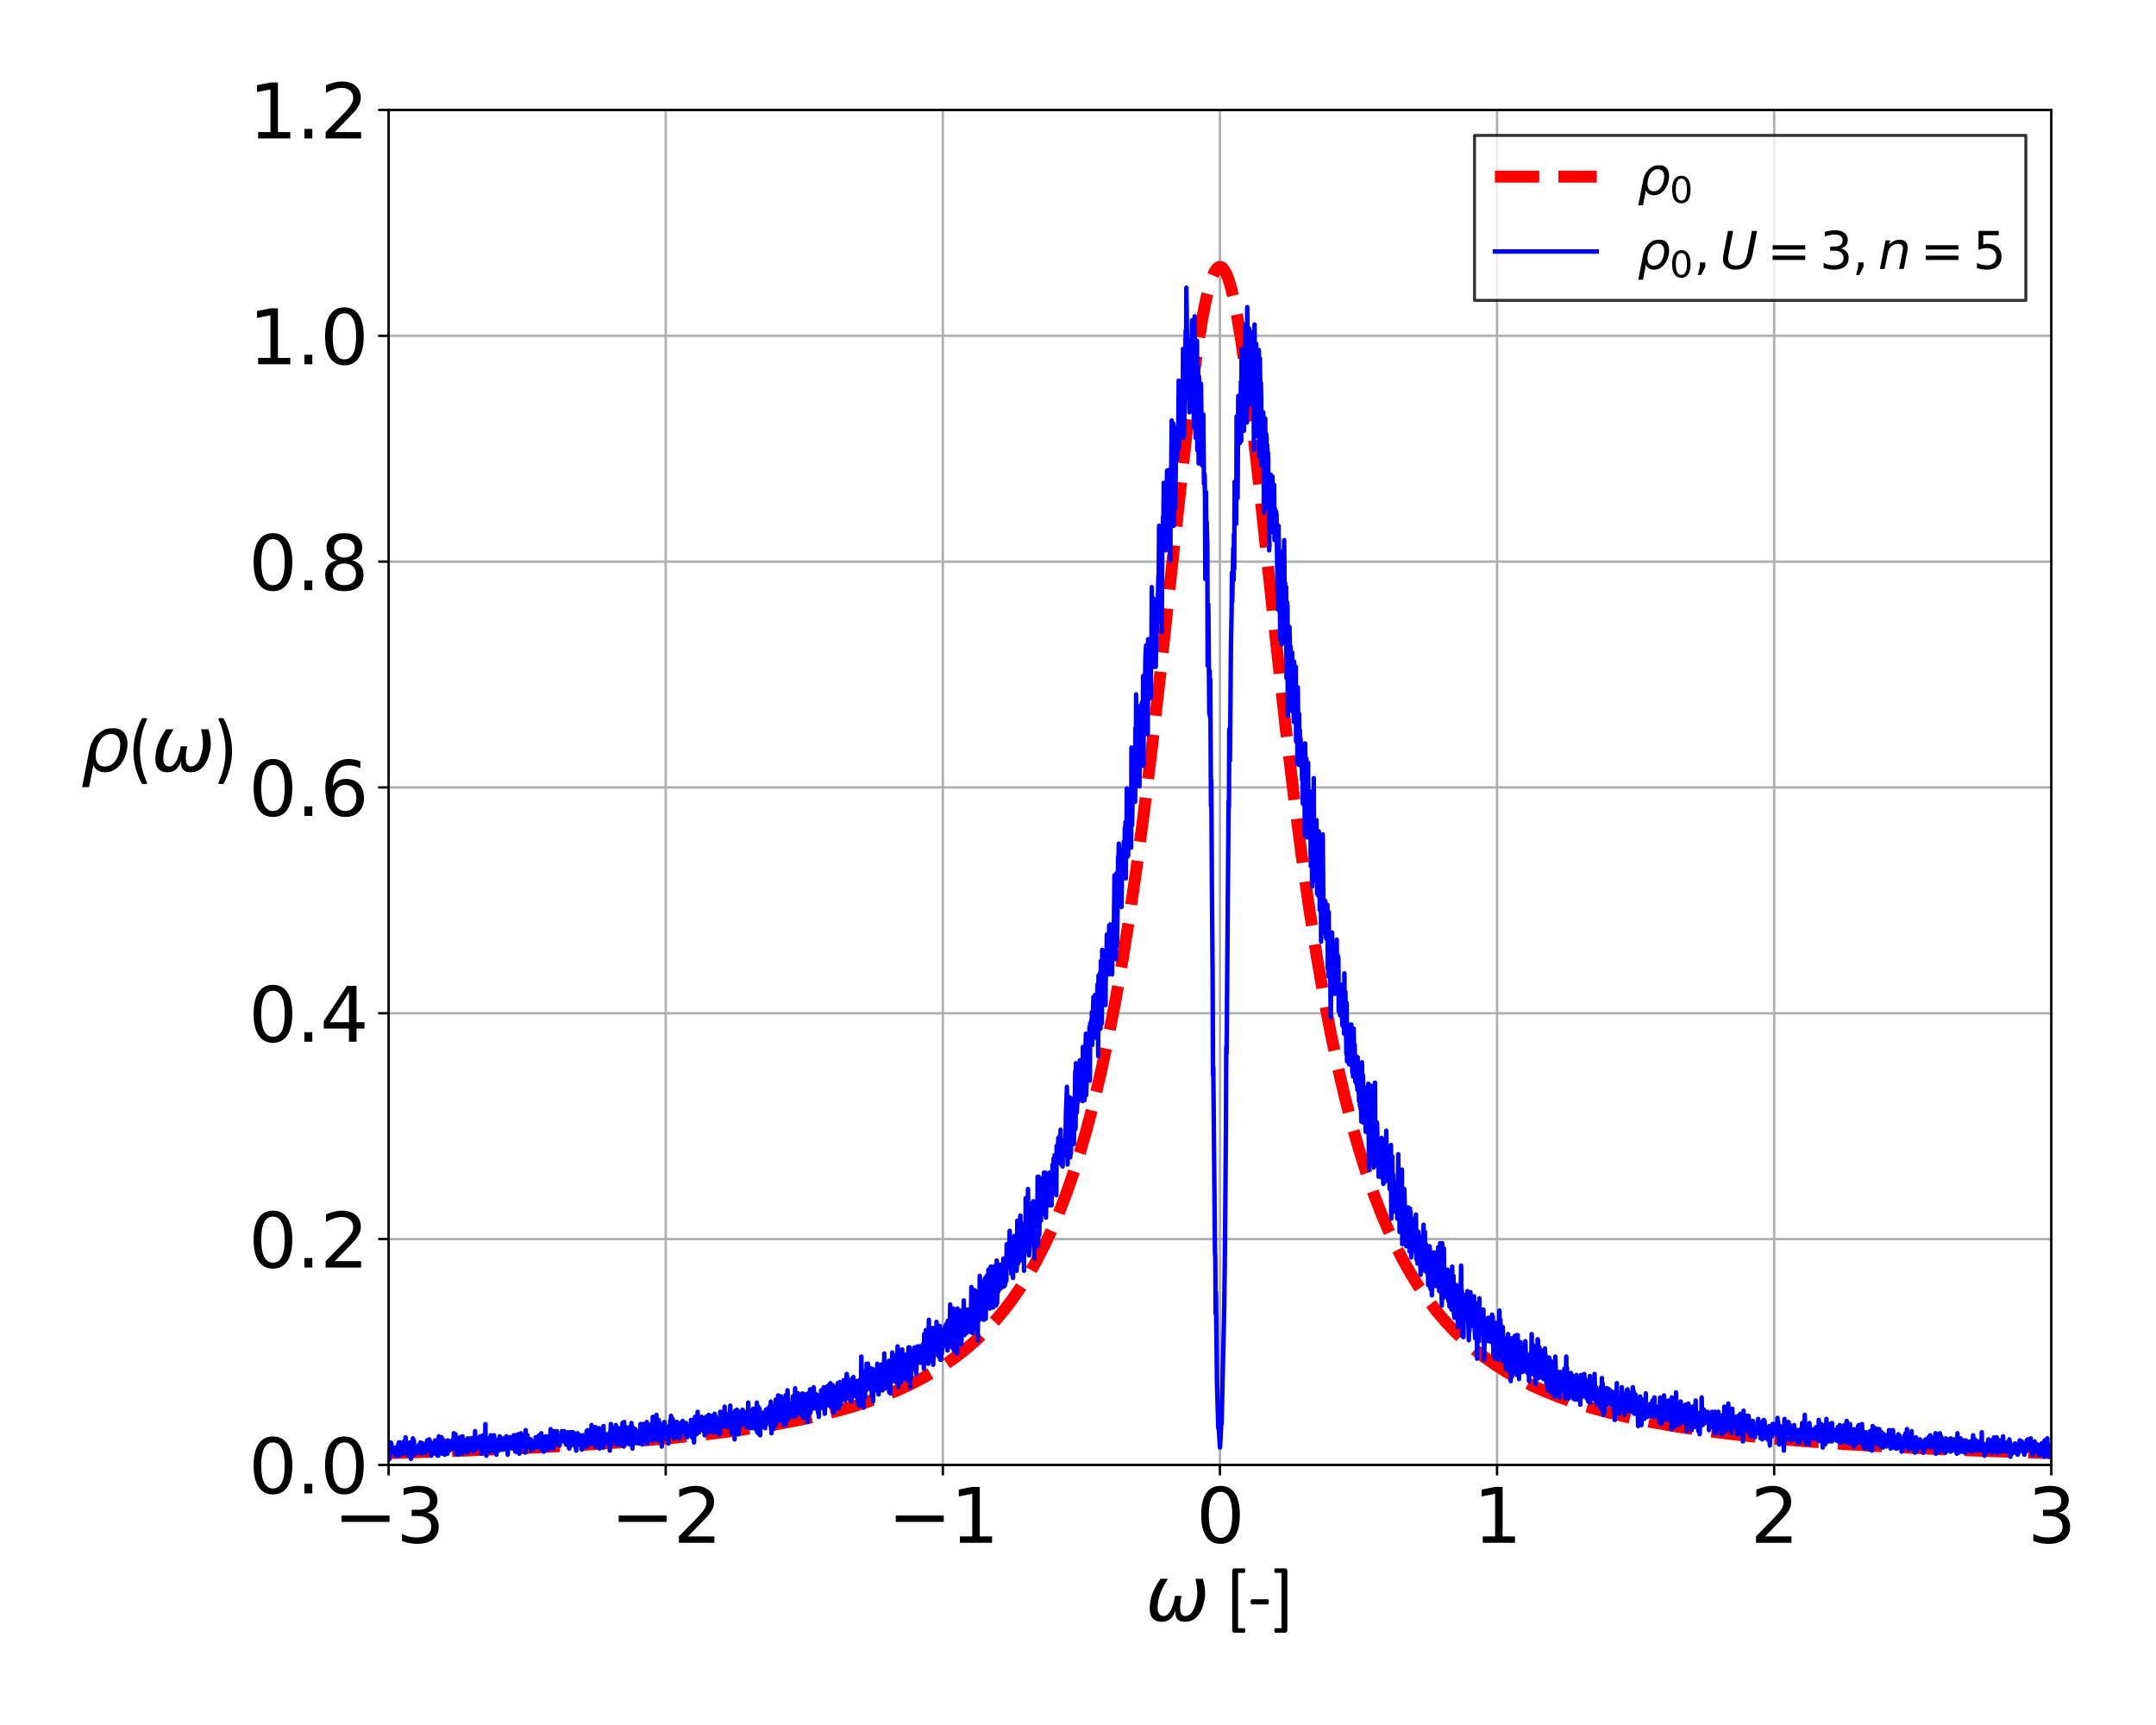 <?xml version="1.0" encoding="utf-8" standalone="no"?>
<!DOCTYPE svg PUBLIC "-//W3C//DTD SVG 1.1//EN"
  "http://www.w3.org/Graphics/SVG/1.1/DTD/svg11.dtd">
<svg xmlns:xlink="http://www.w3.org/1999/xlink" width="720pt" height="576pt" viewBox="0 0 720 576" xmlns="http://www.w3.org/2000/svg" version="1.1">
 <defs>
  <style type="text/css">*{stroke-linejoin: round; stroke-linecap: butt}</style>
 </defs>
 <g id="figure_1">
  <g id="patch_1">
   <path d="M 0 576 
L 720 576 
L 720 0 
L 0 0 
z
" style="fill: #ffffff"/>
  </g>
  <g id="axes_1">
   <g id="patch_2">
    <path d="M 129.775 489.152 
L 685.035 489.152 
L 685.035 36.72 
L 129.775 36.72 
z
" style="fill: #ffffff"/>
   </g>
   <g id="matplotlib.axis_1">
    <g id="xtick_1">
     <g id="line2d_1">
      <path d="M 129.775 489.152 
L 129.775 36.72 
" clip-path="url(#p3109cb5ba2)" style="fill: none; stroke: #b0b0b0; stroke-width: 0.8; stroke-linecap: square"/>
     </g>
     <g id="line2d_2">
      <defs>
       <path id="mf949ab1675" d="M 0 0 
L 0 3.5 
" style="stroke: #000000; stroke-width: 0.8"/>
      </defs>
      <g>
       <use xlink:href="#mf949ab1675" x="129.775" y="489.152" style="stroke: #000000; stroke-width: 0.8"/>
      </g>
     </g>
     <g id="text_1">
      <!-- −3 -->
      <g transform="translate(111.347 515.149) scale(0.25 -0.25)">
       <defs>
        <path id="DejaVuSans-2212" d="M 678 2272 
L 4684 2272 
L 4684 1741 
L 678 1741 
L 678 2272 
z
" transform="scale(0.016)"/>
        <path id="DejaVuSans-33" d="M 2597 2516 
Q 3050 2419 3304 2112 
Q 3559 1806 3559 1356 
Q 3559 666 3084 287 
Q 2609 -91 1734 -91 
Q 1441 -91 1130 -33 
Q 819 25 488 141 
L 488 750 
Q 750 597 1062 519 
Q 1375 441 1716 441 
Q 2309 441 2620 675 
Q 2931 909 2931 1356 
Q 2931 1769 2642 2001 
Q 2353 2234 1838 2234 
L 1294 2234 
L 1294 2753 
L 1863 2753 
Q 2328 2753 2575 2939 
Q 2822 3125 2822 3475 
Q 2822 3834 2567 4026 
Q 2313 4219 1838 4219 
Q 1578 4219 1281 4162 
Q 984 4106 628 3988 
L 628 4550 
Q 988 4650 1302 4700 
Q 1616 4750 1894 4750 
Q 2613 4750 3031 4423 
Q 3450 4097 3450 3541 
Q 3450 3153 3228 2886 
Q 3006 2619 2597 2516 
z
" transform="scale(0.016)"/>
       </defs>
       <use xlink:href="#DejaVuSans-2212"/>
       <use xlink:href="#DejaVuSans-33" x="83.789"/>
      </g>
     </g>
    </g>
    <g id="xtick_2">
     <g id="line2d_3">
      <path d="M 222.318 489.152 
L 222.318 36.72 
" clip-path="url(#p3109cb5ba2)" style="fill: none; stroke: #b0b0b0; stroke-width: 0.8; stroke-linecap: square"/>
     </g>
     <g id="line2d_4">
      <g>
       <use xlink:href="#mf949ab1675" x="222.318" y="489.152" style="stroke: #000000; stroke-width: 0.8"/>
      </g>
     </g>
     <g id="text_2">
      <!-- −2 -->
      <g transform="translate(203.891 515.149) scale(0.25 -0.25)">
       <defs>
        <path id="DejaVuSans-32" d="M 1228 531 
L 3431 531 
L 3431 0 
L 469 0 
L 469 531 
Q 828 903 1448 1529 
Q 2069 2156 2228 2338 
Q 2531 2678 2651 2914 
Q 2772 3150 2772 3378 
Q 2772 3750 2511 3984 
Q 2250 4219 1831 4219 
Q 1534 4219 1204 4116 
Q 875 4013 500 3803 
L 500 4441 
Q 881 4594 1212 4672 
Q 1544 4750 1819 4750 
Q 2544 4750 2975 4387 
Q 3406 4025 3406 3419 
Q 3406 3131 3298 2873 
Q 3191 2616 2906 2266 
Q 2828 2175 2409 1742 
Q 1991 1309 1228 531 
z
" transform="scale(0.016)"/>
       </defs>
       <use xlink:href="#DejaVuSans-2212"/>
       <use xlink:href="#DejaVuSans-32" x="83.789"/>
      </g>
     </g>
    </g>
    <g id="xtick_3">
     <g id="line2d_5">
      <path d="M 314.862 489.152 
L 314.862 36.72 
" clip-path="url(#p3109cb5ba2)" style="fill: none; stroke: #b0b0b0; stroke-width: 0.8; stroke-linecap: square"/>
     </g>
     <g id="line2d_6">
      <g>
       <use xlink:href="#mf949ab1675" x="314.862" y="489.152" style="stroke: #000000; stroke-width: 0.8"/>
      </g>
     </g>
     <g id="text_3">
      <!-- −1 -->
      <g transform="translate(296.434 515.149) scale(0.25 -0.25)">
       <defs>
        <path id="DejaVuSans-31" d="M 794 531 
L 1825 531 
L 1825 4091 
L 703 3866 
L 703 4441 
L 1819 4666 
L 2450 4666 
L 2450 531 
L 3481 531 
L 3481 0 
L 794 0 
L 794 531 
z
" transform="scale(0.016)"/>
       </defs>
       <use xlink:href="#DejaVuSans-2212"/>
       <use xlink:href="#DejaVuSans-31" x="83.789"/>
      </g>
     </g>
    </g>
    <g id="xtick_4">
     <g id="line2d_7">
      <path d="M 407.405 489.152 
L 407.405 36.72 
" clip-path="url(#p3109cb5ba2)" style="fill: none; stroke: #b0b0b0; stroke-width: 0.8; stroke-linecap: square"/>
     </g>
     <g id="line2d_8">
      <g>
       <use xlink:href="#mf949ab1675" x="407.405" y="489.152" style="stroke: #000000; stroke-width: 0.8"/>
      </g>
     </g>
     <g id="text_4">
      <!-- 0 -->
      <g transform="translate(399.452 515.149) scale(0.25 -0.25)">
       <defs>
        <path id="DejaVuSans-30" d="M 2034 4250 
Q 1547 4250 1301 3770 
Q 1056 3291 1056 2328 
Q 1056 1369 1301 889 
Q 1547 409 2034 409 
Q 2525 409 2770 889 
Q 3016 1369 3016 2328 
Q 3016 3291 2770 3770 
Q 2525 4250 2034 4250 
z
M 2034 4750 
Q 2819 4750 3233 4129 
Q 3647 3509 3647 2328 
Q 3647 1150 3233 529 
Q 2819 -91 2034 -91 
Q 1250 -91 836 529 
Q 422 1150 422 2328 
Q 422 3509 836 4129 
Q 1250 4750 2034 4750 
z
" transform="scale(0.016)"/>
       </defs>
       <use xlink:href="#DejaVuSans-30"/>
      </g>
     </g>
    </g>
    <g id="xtick_5">
     <g id="line2d_9">
      <path d="M 499.948 489.152 
L 499.948 36.72 
" clip-path="url(#p3109cb5ba2)" style="fill: none; stroke: #b0b0b0; stroke-width: 0.8; stroke-linecap: square"/>
     </g>
     <g id="line2d_10">
      <g>
       <use xlink:href="#mf949ab1675" x="499.948" y="489.152" style="stroke: #000000; stroke-width: 0.8"/>
      </g>
     </g>
     <g id="text_5">
      <!-- 1 -->
      <g transform="translate(491.995 515.149) scale(0.25 -0.25)">
       <use xlink:href="#DejaVuSans-31"/>
      </g>
     </g>
    </g>
    <g id="xtick_6">
     <g id="line2d_11">
      <path d="M 592.492 489.152 
L 592.492 36.72 
" clip-path="url(#p3109cb5ba2)" style="fill: none; stroke: #b0b0b0; stroke-width: 0.8; stroke-linecap: square"/>
     </g>
     <g id="line2d_12">
      <g>
       <use xlink:href="#mf949ab1675" x="592.492" y="489.152" style="stroke: #000000; stroke-width: 0.8"/>
      </g>
     </g>
     <g id="text_6">
      <!-- 2 -->
      <g transform="translate(584.539 515.149) scale(0.25 -0.25)">
       <use xlink:href="#DejaVuSans-32"/>
      </g>
     </g>
    </g>
    <g id="xtick_7">
     <g id="line2d_13">
      <path d="M 685.035 489.152 
L 685.035 36.72 
" clip-path="url(#p3109cb5ba2)" style="fill: none; stroke: #b0b0b0; stroke-width: 0.8; stroke-linecap: square"/>
     </g>
     <g id="line2d_14">
      <g>
       <use xlink:href="#mf949ab1675" x="685.035" y="489.152" style="stroke: #000000; stroke-width: 0.8"/>
      </g>
     </g>
     <g id="text_7">
      <!-- 3 -->
      <g transform="translate(677.082 515.149) scale(0.25 -0.25)">
       <use xlink:href="#DejaVuSans-33"/>
      </g>
     </g>
    </g>
    <g id="text_8">
     <!-- $\omega$ [-] -->
     <g transform="translate(382.53 541.352) scale(0.25 -0.25)">
      <defs>
       <path id="DejaVuSans-Oblique-3c9" d="M 1369 -91 
Q 72 -91 434 1766 
Q 575 2500 1256 3500 
L 1875 3500 
Q 1231 2500 1088 1750 
Q 819 397 1519 397 
Q 2166 397 2478 2078 
L 3009 2078 
Q 2669 388 3316 397 
Q 4013 403 4275 1750 
Q 4419 2500 4169 3500 
L 4788 3500 
Q 5075 2500 4934 1766 
Q 4578 -94 3278 -91 
Q 2428 -88 2503 844 
Q 2194 -91 1369 -91 
z
" transform="scale(0.016)"/>
       <path id="Calibri-20" transform="scale(0.016)"/>
       <path id="Calibri-5b" d="M 1684 -813 
Q 1684 -916 1661 -958 
Q 1638 -1000 1594 -1000 
L 794 -1000 
Q 756 -1000 722 -989 
Q 688 -978 659 -953 
Q 631 -928 614 -886 
Q 597 -844 597 -781 
L 597 4153 
Q 597 4213 614 4255 
Q 631 4297 659 4323 
Q 688 4350 722 4361 
Q 756 4372 794 4372 
L 1594 4372 
Q 1613 4372 1630 4362 
Q 1647 4353 1659 4328 
Q 1672 4303 1678 4267 
Q 1684 4231 1684 4178 
Q 1684 4078 1661 4034 
Q 1638 3991 1594 3991 
L 1084 3991 
L 1084 -622 
L 1594 -622 
Q 1613 -622 1630 -631 
Q 1647 -641 1659 -664 
Q 1672 -688 1678 -723 
Q 1684 -759 1684 -813 
z
" transform="scale(0.016)"/>
       <path id="Calibri-2d" d="M 1744 1578 
Q 1744 1456 1716 1409 
Q 1688 1363 1634 1363 
L 328 1363 
Q 272 1363 244 1411 
Q 216 1459 216 1578 
Q 216 1697 244 1744 
Q 272 1791 328 1791 
L 1634 1791 
Q 1659 1791 1679 1781 
Q 1700 1772 1714 1745 
Q 1728 1719 1736 1678 
Q 1744 1638 1744 1578 
z
" transform="scale(0.016)"/>
       <path id="Calibri-5d" d="M 1369 -781 
Q 1369 -844 1351 -886 
Q 1334 -928 1306 -953 
Q 1278 -978 1242 -989 
Q 1206 -1000 1169 -1000 
L 372 -1000 
Q 328 -1000 304 -958 
Q 281 -916 281 -813 
Q 281 -759 286 -723 
Q 291 -688 303 -664 
Q 316 -641 333 -631 
Q 350 -622 372 -622 
L 881 -622 
L 881 3991 
L 372 3991 
Q 328 3991 304 4034 
Q 281 4078 281 4178 
Q 281 4231 286 4267 
Q 291 4303 303 4328 
Q 316 4353 333 4362 
Q 350 4372 372 4372 
L 1169 4372 
Q 1206 4372 1242 4361 
Q 1278 4350 1306 4323 
Q 1334 4297 1351 4255 
Q 1369 4213 1369 4153 
L 1369 -781 
z
" transform="scale(0.016)"/>
      </defs>
      <use xlink:href="#DejaVuSans-Oblique-3c9" transform="translate(0 0.688)"/>
      <use xlink:href="#Calibri-20" transform="translate(83.74 0.688)"/>
      <use xlink:href="#Calibri-5b" transform="translate(106.348 0.688)"/>
      <use xlink:href="#Calibri-2d" transform="translate(137.012 0.688)"/>
      <use xlink:href="#Calibri-5d" transform="translate(167.627 0.688)"/>
     </g>
    </g>
   </g>
   <g id="matplotlib.axis_2">
    <g id="ytick_1">
     <g id="line2d_15">
      <path d="M 129.775 489.152 
L 685.035 489.152 
" clip-path="url(#p3109cb5ba2)" style="fill: none; stroke: #b0b0b0; stroke-width: 0.8; stroke-linecap: square"/>
     </g>
     <g id="line2d_16">
      <defs>
       <path id="m84eca9890f" d="M 0 0 
L -3.5 0 
" style="stroke: #000000; stroke-width: 0.8"/>
      </defs>
      <g>
       <use xlink:href="#m84eca9890f" x="129.775" y="489.152" style="stroke: #000000; stroke-width: 0.8"/>
      </g>
     </g>
     <g id="text_9">
      <!-- 0.0 -->
      <g transform="translate(83.017 498.651) scale(0.25 -0.25)">
       <defs>
        <path id="DejaVuSans-2e" d="M 684 794 
L 1344 794 
L 1344 0 
L 684 0 
L 684 794 
z
" transform="scale(0.016)"/>
       </defs>
       <use xlink:href="#DejaVuSans-30"/>
       <use xlink:href="#DejaVuSans-2e" x="63.623"/>
       <use xlink:href="#DejaVuSans-30" x="95.41"/>
      </g>
     </g>
    </g>
    <g id="ytick_2">
     <g id="line2d_17">
      <path d="M 129.775 413.747 
L 685.035 413.747 
" clip-path="url(#p3109cb5ba2)" style="fill: none; stroke: #b0b0b0; stroke-width: 0.8; stroke-linecap: square"/>
     </g>
     <g id="line2d_18">
      <g>
       <use xlink:href="#m84eca9890f" x="129.775" y="413.747" style="stroke: #000000; stroke-width: 0.8"/>
      </g>
     </g>
     <g id="text_10">
      <!-- 0.2 -->
      <g transform="translate(83.017 423.245) scale(0.25 -0.25)">
       <use xlink:href="#DejaVuSans-30"/>
       <use xlink:href="#DejaVuSans-2e" x="63.623"/>
       <use xlink:href="#DejaVuSans-32" x="95.41"/>
      </g>
     </g>
    </g>
    <g id="ytick_3">
     <g id="line2d_19">
      <path d="M 129.775 338.342 
L 685.035 338.342 
" clip-path="url(#p3109cb5ba2)" style="fill: none; stroke: #b0b0b0; stroke-width: 0.8; stroke-linecap: square"/>
     </g>
     <g id="line2d_20">
      <g>
       <use xlink:href="#m84eca9890f" x="129.775" y="338.342" style="stroke: #000000; stroke-width: 0.8"/>
      </g>
     </g>
     <g id="text_11">
      <!-- 0.4 -->
      <g transform="translate(83.017 347.84) scale(0.25 -0.25)">
       <defs>
        <path id="DejaVuSans-34" d="M 2419 4116 
L 825 1625 
L 2419 1625 
L 2419 4116 
z
M 2253 4666 
L 3047 4666 
L 3047 1625 
L 3713 1625 
L 3713 1100 
L 3047 1100 
L 3047 0 
L 2419 0 
L 2419 1100 
L 313 1100 
L 313 1709 
L 2253 4666 
z
" transform="scale(0.016)"/>
       </defs>
       <use xlink:href="#DejaVuSans-30"/>
       <use xlink:href="#DejaVuSans-2e" x="63.623"/>
       <use xlink:href="#DejaVuSans-34" x="95.41"/>
      </g>
     </g>
    </g>
    <g id="ytick_4">
     <g id="line2d_21">
      <path d="M 129.775 262.936 
L 685.035 262.936 
" clip-path="url(#p3109cb5ba2)" style="fill: none; stroke: #b0b0b0; stroke-width: 0.8; stroke-linecap: square"/>
     </g>
     <g id="line2d_22">
      <g>
       <use xlink:href="#m84eca9890f" x="129.775" y="262.936" style="stroke: #000000; stroke-width: 0.8"/>
      </g>
     </g>
     <g id="text_12">
      <!-- 0.6 -->
      <g transform="translate(83.017 272.434) scale(0.25 -0.25)">
       <defs>
        <path id="DejaVuSans-36" d="M 2113 2584 
Q 1688 2584 1439 2293 
Q 1191 2003 1191 1497 
Q 1191 994 1439 701 
Q 1688 409 2113 409 
Q 2538 409 2786 701 
Q 3034 994 3034 1497 
Q 3034 2003 2786 2293 
Q 2538 2584 2113 2584 
z
M 3366 4563 
L 3366 3988 
Q 3128 4100 2886 4159 
Q 2644 4219 2406 4219 
Q 1781 4219 1451 3797 
Q 1122 3375 1075 2522 
Q 1259 2794 1537 2939 
Q 1816 3084 2150 3084 
Q 2853 3084 3261 2657 
Q 3669 2231 3669 1497 
Q 3669 778 3244 343 
Q 2819 -91 2113 -91 
Q 1303 -91 875 529 
Q 447 1150 447 2328 
Q 447 3434 972 4092 
Q 1497 4750 2381 4750 
Q 2619 4750 2861 4703 
Q 3103 4656 3366 4563 
z
" transform="scale(0.016)"/>
       </defs>
       <use xlink:href="#DejaVuSans-30"/>
       <use xlink:href="#DejaVuSans-2e" x="63.623"/>
       <use xlink:href="#DejaVuSans-36" x="95.41"/>
      </g>
     </g>
    </g>
    <g id="ytick_5">
     <g id="line2d_23">
      <path d="M 129.775 187.531 
L 685.035 187.531 
" clip-path="url(#p3109cb5ba2)" style="fill: none; stroke: #b0b0b0; stroke-width: 0.8; stroke-linecap: square"/>
     </g>
     <g id="line2d_24">
      <g>
       <use xlink:href="#m84eca9890f" x="129.775" y="187.531" style="stroke: #000000; stroke-width: 0.8"/>
      </g>
     </g>
     <g id="text_13">
      <!-- 0.8 -->
      <g transform="translate(83.017 197.029) scale(0.25 -0.25)">
       <defs>
        <path id="DejaVuSans-38" d="M 2034 2216 
Q 1584 2216 1326 1975 
Q 1069 1734 1069 1313 
Q 1069 891 1326 650 
Q 1584 409 2034 409 
Q 2484 409 2743 651 
Q 3003 894 3003 1313 
Q 3003 1734 2745 1975 
Q 2488 2216 2034 2216 
z
M 1403 2484 
Q 997 2584 770 2862 
Q 544 3141 544 3541 
Q 544 4100 942 4425 
Q 1341 4750 2034 4750 
Q 2731 4750 3128 4425 
Q 3525 4100 3525 3541 
Q 3525 3141 3298 2862 
Q 3072 2584 2669 2484 
Q 3125 2378 3379 2068 
Q 3634 1759 3634 1313 
Q 3634 634 3220 271 
Q 2806 -91 2034 -91 
Q 1263 -91 848 271 
Q 434 634 434 1313 
Q 434 1759 690 2068 
Q 947 2378 1403 2484 
z
M 1172 3481 
Q 1172 3119 1398 2916 
Q 1625 2713 2034 2713 
Q 2441 2713 2670 2916 
Q 2900 3119 2900 3481 
Q 2900 3844 2670 4047 
Q 2441 4250 2034 4250 
Q 1625 4250 1398 4047 
Q 1172 3844 1172 3481 
z
" transform="scale(0.016)"/>
       </defs>
       <use xlink:href="#DejaVuSans-30"/>
       <use xlink:href="#DejaVuSans-2e" x="63.623"/>
       <use xlink:href="#DejaVuSans-38" x="95.41"/>
      </g>
     </g>
    </g>
    <g id="ytick_6">
     <g id="line2d_25">
      <path d="M 129.775 112.125 
L 685.035 112.125 
" clip-path="url(#p3109cb5ba2)" style="fill: none; stroke: #b0b0b0; stroke-width: 0.8; stroke-linecap: square"/>
     </g>
     <g id="line2d_26">
      <g>
       <use xlink:href="#m84eca9890f" x="129.775" y="112.125" style="stroke: #000000; stroke-width: 0.8"/>
      </g>
     </g>
     <g id="text_14">
      <!-- 1.0 -->
      <g transform="translate(83.017 121.623) scale(0.25 -0.25)">
       <use xlink:href="#DejaVuSans-31"/>
       <use xlink:href="#DejaVuSans-2e" x="63.623"/>
       <use xlink:href="#DejaVuSans-30" x="95.41"/>
      </g>
     </g>
    </g>
    <g id="ytick_7">
     <g id="line2d_27">
      <path d="M 129.775 36.72 
L 685.035 36.72 
" clip-path="url(#p3109cb5ba2)" style="fill: none; stroke: #b0b0b0; stroke-width: 0.8; stroke-linecap: square"/>
     </g>
     <g id="line2d_28">
      <g>
       <use xlink:href="#m84eca9890f" x="129.775" y="36.72" style="stroke: #000000; stroke-width: 0.8"/>
      </g>
     </g>
     <g id="text_15">
      <!-- 1.2 -->
      <g transform="translate(83.017 46.218) scale(0.25 -0.25)">
       <use xlink:href="#DejaVuSans-31"/>
       <use xlink:href="#DejaVuSans-2e" x="63.623"/>
       <use xlink:href="#DejaVuSans-32" x="95.41"/>
      </g>
     </g>
    </g>
    <g id="text_16">
     <!-- $\rho$($\omega$) -->
     <g transform="translate(27.017 257.686) scale(0.25 -0.25)">
      <defs>
       <path id="DejaVuSans-Oblique-3c1" d="M 1203 2875 
Q 1453 3194 1981 3475 
Q 2188 3584 2756 3584 
Q 3394 3584 3694 3078 
Q 3994 2572 3834 1747 
Q 3672 922 3175 415 
Q 2678 -91 2041 -91 
Q 1656 -91 1409 63 
Q 1163 213 1044 525 
L 681 -1331 
L 103 -1331 
L 697 1716 
Q 838 2438 1203 2875 
z
M 3238 1747 
Q 3359 2381 3169 2744 
Q 2978 3103 2522 3103 
Q 2066 3103 1734 2744 
Q 1403 2381 1281 1747 
Q 1156 1113 1347 750 
Q 1538 391 1994 391 
Q 2450 391 2781 750 
Q 3113 1113 3238 1747 
z
" transform="scale(0.016)"/>
       <path id="Calibri-28" d="M 1547 4306 
Q 1250 3678 1104 3017 
Q 959 2356 959 1688 
Q 959 1016 1107 356 
Q 1256 -303 1541 -938 
Q 1556 -975 1557 -1001 
Q 1559 -1028 1537 -1045 
Q 1516 -1063 1470 -1070 
Q 1425 -1078 1347 -1078 
Q 1291 -1078 1250 -1075 
Q 1209 -1072 1179 -1062 
Q 1150 -1053 1131 -1040 
Q 1113 -1028 1103 -1013 
Q 934 -694 806 -367 
Q 678 -41 590 296 
Q 503 634 459 979 
Q 416 1325 416 1678 
Q 416 2031 464 2375 
Q 513 2719 602 3058 
Q 691 3397 819 3725 
Q 947 4053 1106 4375 
Q 1109 4388 1123 4397 
Q 1138 4406 1163 4415 
Q 1188 4425 1231 4429 
Q 1275 4434 1344 4434 
Q 1416 4434 1459 4425 
Q 1503 4416 1528 4400 
Q 1553 4384 1556 4359 
Q 1559 4334 1547 4306 
z
" transform="scale(0.016)"/>
       <path id="Calibri-29" d="M 1522 1678 
Q 1522 1325 1478 979 
Q 1434 634 1346 296 
Q 1259 -41 1132 -367 
Q 1006 -694 838 -1013 
Q 828 -1028 809 -1040 
Q 791 -1053 761 -1062 
Q 731 -1072 690 -1075 
Q 650 -1078 594 -1078 
Q 513 -1078 467 -1070 
Q 422 -1063 401 -1045 
Q 381 -1028 382 -1001 
Q 384 -975 400 -938 
Q 688 -306 834 355 
Q 981 1016 981 1688 
Q 981 2356 834 3017 
Q 688 3678 394 4306 
Q 381 4334 384 4359 
Q 388 4384 413 4400 
Q 438 4416 481 4425 
Q 525 4434 597 4434 
Q 663 4434 706 4429 
Q 750 4425 776 4415 
Q 803 4406 815 4397 
Q 828 4388 834 4375 
Q 1156 3734 1339 3057 
Q 1522 2381 1522 1678 
z
" transform="scale(0.016)"/>
      </defs>
      <use xlink:href="#DejaVuSans-Oblique-3c1" transform="translate(0 0.719)"/>
      <use xlink:href="#Calibri-28" transform="translate(63.477 0.719)"/>
      <use xlink:href="#DejaVuSans-Oblique-3c9" transform="translate(93.799 0.719)"/>
      <use xlink:href="#Calibri-29" transform="translate(177.539 0.719)"/>
     </g>
    </g>
   </g>
   <g id="line2d_29">
    <path d="M 129.775 485.192 
L 155.216 484.362 
L 176.436 483.455 
L 194.433 482.468 
L 209.876 481.403 
L 223.207 480.266 
L 234.983 479.043 
L 245.315 477.751 
L 254.536 476.379 
L 262.869 474.918 
L 270.423 473.368 
L 277.2 471.756 
L 283.421 470.051 
L 289.198 468.239 
L 294.531 466.331 
L 299.419 464.35 
L 303.974 462.267 
L 308.307 460.039 
L 312.307 457.735 
L 316.084 455.307 
L 319.639 452.764 
L 323.083 450.028 
L 326.305 447.19 
L 329.415 444.16 
L 332.415 440.931 
L 335.304 437.499 
L 338.081 433.86 
L 340.858 429.847 
L 343.525 425.596 
L 346.08 421.109 
L 348.635 416.167 
L 351.079 410.96 
L 353.523 405.227 
L 355.967 398.904 
L 358.3 392.252 
L 360.633 384.925 
L 362.967 376.847 
L 365.3 367.932 
L 367.633 358.09 
L 369.966 347.222 
L 372.299 335.231 
L 374.632 322.018 
L 376.965 307.497 
L 379.409 290.807 
L 381.853 272.574 
L 384.519 250.966 
L 387.519 224.763 
L 391.852 184.675 
L 396.073 146.242 
L 398.295 128 
L 400.073 115.198 
L 401.517 106.334 
L 402.739 100.104 
L 403.85 95.568 
L 404.739 92.77 
L 405.516 90.957 
L 406.183 89.888 
L 406.738 89.345 
L 407.294 89.121 
L 407.738 89.172 
L 408.183 89.428 
L 408.738 90.035 
L 409.405 91.179 
L 410.182 93.078 
L 411.071 95.971 
L 412.071 100.104 
L 413.182 105.717 
L 414.515 113.737 
L 416.071 124.627 
L 417.959 139.626 
L 420.403 161.037 
L 425.403 207.483 
L 429.18 241.474 
L 432.068 265.564 
L 434.735 285.988 
L 437.29 303.838 
L 439.734 319.356 
L 442.178 333.42 
L 444.511 345.581 
L 446.844 356.602 
L 449.177 366.585 
L 451.51 375.627 
L 453.843 383.819 
L 456.287 391.584 
L 458.732 398.602 
L 461.176 404.953 
L 463.62 410.711 
L 466.175 416.167 
L 468.73 421.109 
L 471.397 425.782 
L 474.063 430.016 
L 476.84 434.013 
L 479.729 437.775 
L 482.728 441.306 
L 485.728 444.499 
L 488.839 447.497 
L 492.172 450.397 
L 495.616 453.097 
L 499.282 455.681 
L 503.059 458.071 
L 507.059 460.34 
L 511.28 462.481 
L 515.835 464.54 
L 520.723 466.5 
L 525.945 468.35 
L 531.611 470.116 
L 537.721 471.784 
L 544.387 473.368 
L 551.608 474.854 
L 559.607 476.271 
L 568.495 477.613 
L 578.382 478.876 
L 589.492 480.064 
L 601.935 481.167 
L 616.155 482.2 
L 632.486 483.157 
L 651.484 484.043 
L 673.814 484.855 
L 685.035 485.192 
L 685.035 485.192 
" clip-path="url(#p3109cb5ba2)" style="fill: none; stroke-dasharray: 14.8,6.4; stroke-dashoffset: 0; stroke: #ff0000; stroke-width: 4"/>
   </g>
   <g id="line2d_30">
    <path d="M 129.775 483.693 
L 129.997 484.034 
L 130.108 487.105 
L 130.22 483.352 
L 130.331 484.375 
L 130.442 481.646 
L 130.664 481.987 
L 130.775 484.034 
L 130.997 483.693 
L 131.108 483.693 
L 131.219 484.375 
L 131.331 484.034 
L 131.442 485.058 
L 131.664 483.352 
L 131.886 485.399 
L 132.108 483.352 
L 132.219 486.081 
L 132.33 485.399 
L 132.553 483.693 
L 132.664 485.399 
L 132.775 483.352 
L 132.886 485.74 
L 132.997 482.328 
L 133.108 485.399 
L 133.219 481.646 
L 133.33 486.081 
L 133.552 481.646 
L 133.664 484.034 
L 133.775 482.328 
L 133.886 485.399 
L 133.997 482.669 
L 134.108 484.034 
L 134.219 483.01 
L 134.441 484.034 
L 134.663 483.352 
L 134.774 485.399 
L 134.886 481.304 
L 135.108 484.375 
L 135.219 481.304 
L 135.33 484.717 
L 135.441 479.939 
L 135.663 485.058 
L 135.885 484.375 
L 136.108 483.01 
L 136.441 486.081 
L 136.552 484.717 
L 136.774 485.74 
L 136.885 481.646 
L 136.996 485.058 
L 137.108 483.693 
L 137.219 487.105 
L 137.33 482.669 
L 137.441 485.399 
L 137.663 484.717 
L 137.774 486.081 
L 137.885 480.281 
L 137.996 485.399 
L 138.107 484.034 
L 138.218 480.963 
L 138.441 485.399 
L 138.663 484.034 
L 138.885 484.375 
L 138.996 484.375 
L 139.218 483.01 
L 139.329 485.058 
L 139.441 483.352 
L 139.552 485.058 
L 139.774 482.669 
L 139.885 482.669 
L 139.996 482.328 
L 140.218 483.693 
L 140.44 481.646 
L 140.663 485.058 
L 140.774 485.399 
L 140.996 482.669 
L 141.107 484.717 
L 141.218 481.987 
L 141.44 485.058 
L 141.662 482.328 
L 141.774 484.375 
L 141.996 482.669 
L 142.218 485.058 
L 142.44 483.01 
L 142.551 482.669 
L 142.662 480.963 
L 142.885 483.352 
L 142.996 483.352 
L 143.107 482.669 
L 143.218 483.352 
L 143.329 480.622 
L 143.551 482.328 
L 143.662 481.304 
L 143.773 484.717 
L 143.884 484.034 
L 143.995 486.081 
L 144.218 484.034 
L 144.329 485.399 
L 144.773 481.987 
L 144.995 484.717 
L 145.106 483.01 
L 145.218 485.399 
L 145.329 480.963 
L 145.662 484.034 
L 145.773 482.328 
L 145.884 485.399 
L 145.995 483.352 
L 146.106 486.081 
L 146.217 483.01 
L 146.329 486.081 
L 146.551 479.598 
L 146.662 484.375 
L 146.773 481.987 
L 146.995 483.01 
L 147.106 481.987 
L 147.217 484.717 
L 147.439 479.939 
L 147.551 485.399 
L 147.773 482.669 
L 147.884 485.058 
L 147.995 482.328 
L 148.106 485.399 
L 148.217 480.963 
L 148.328 483.352 
L 148.439 481.304 
L 148.55 485.74 
L 148.773 483.01 
L 148.884 484.034 
L 148.995 482.669 
L 149.106 483.01 
L 149.328 485.058 
L 149.439 485.399 
L 149.55 480.963 
L 149.661 483.693 
L 149.995 481.304 
L 150.106 484.375 
L 150.217 484.034 
L 150.328 481.304 
L 150.439 484.034 
L 150.661 482.669 
L 150.883 483.01 
L 150.995 480.963 
L 151.106 483.693 
L 151.328 480.963 
L 151.439 483.01 
L 151.55 478.575 
L 151.772 483.352 
L 151.883 483.352 
L 151.994 481.987 
L 152.106 478.916 
L 152.328 485.399 
L 152.439 483.693 
L 152.55 485.058 
L 152.661 482.669 
L 152.883 485.74 
L 153.216 481.987 
L 153.439 481.304 
L 153.55 479.939 
L 153.883 484.717 
L 153.994 481.646 
L 154.105 483.352 
L 154.216 482.328 
L 154.327 485.399 
L 154.439 479.598 
L 154.55 484.375 
L 154.772 481.987 
L 154.883 480.622 
L 154.994 482.669 
L 155.216 480.963 
L 155.438 484.375 
L 155.55 481.987 
L 155.772 484.717 
L 155.994 482.669 
L 156.105 485.058 
L 156.216 480.281 
L 156.327 484.034 
L 156.438 481.646 
L 156.66 484.034 
L 156.994 482.669 
L 157.105 483.352 
L 157.216 480.281 
L 157.438 484.034 
L 157.66 480.622 
L 157.771 481.646 
L 157.883 480.281 
L 157.994 481.304 
L 158.105 484.717 
L 158.327 480.963 
L 158.438 481.304 
L 158.549 483.01 
L 158.66 477.892 
L 158.771 484.034 
L 158.882 482.669 
L 159.105 483.693 
L 159.438 480.281 
L 159.549 482.669 
L 159.66 482.328 
L 159.882 480.281 
L 159.993 482.669 
L 160.216 479.939 
L 160.327 479.598 
L 160.438 483.01 
L 160.549 482.328 
L 160.66 479.939 
L 160.771 485.399 
L 160.993 480.963 
L 161.104 483.693 
L 161.327 479.257 
L 161.438 483.01 
L 161.549 482.328 
L 161.66 482.669 
L 161.771 484.717 
L 161.882 481.987 
L 161.993 483.693 
L 162.104 475.504 
L 162.215 484.717 
L 162.326 483.693 
L 162.437 486.081 
L 162.549 483.01 
L 162.771 483.352 
L 162.882 480.281 
L 163.104 483.352 
L 163.326 483.01 
L 163.437 480.963 
L 163.548 484.717 
L 163.771 482.328 
L 163.882 479.257 
L 164.104 480.963 
L 164.326 483.01 
L 164.437 480.622 
L 164.548 484.375 
L 164.659 484.034 
L 164.882 480.963 
L 164.993 479.257 
L 165.215 482.669 
L 165.326 485.058 
L 165.437 483.693 
L 165.548 484.034 
L 165.659 483.01 
L 165.77 485.74 
L 165.993 480.963 
L 166.215 483.693 
L 166.326 480.622 
L 166.548 484.375 
L 166.659 480.963 
L 166.77 481.304 
L 166.881 479.598 
L 167.104 484.034 
L 167.215 483.352 
L 167.437 480.963 
L 167.659 484.034 
L 167.881 480.281 
L 167.992 481.304 
L 168.103 484.034 
L 168.548 480.963 
L 168.77 481.646 
L 168.881 481.646 
L 169.103 479.598 
L 169.325 483.01 
L 169.437 481.987 
L 169.548 485.74 
L 169.77 481.646 
L 169.992 481.987 
L 170.103 481.987 
L 170.214 479.939 
L 170.436 482.328 
L 170.659 480.281 
L 170.77 483.01 
L 170.881 479.939 
L 171.103 483.693 
L 171.214 481.987 
L 171.325 483.01 
L 171.436 481.987 
L 171.547 479.257 
L 171.77 481.987 
L 171.881 481.646 
L 171.992 479.598 
L 172.103 484.717 
L 172.214 479.257 
L 172.436 483.693 
L 172.547 480.622 
L 172.881 483.01 
L 172.992 478.916 
L 173.214 479.939 
L 173.325 480.622 
L 173.436 485.399 
L 173.547 484.375 
L 173.769 479.598 
L 173.88 481.304 
L 173.992 478.575 
L 174.103 481.987 
L 174.214 479.257 
L 174.436 482.669 
L 174.547 483.01 
L 174.991 480.622 
L 175.214 481.987 
L 175.325 479.598 
L 175.436 485.058 
L 175.547 477.551 
L 175.658 483.693 
L 175.88 483.01 
L 176.102 479.257 
L 176.325 483.01 
L 176.547 480.281 
L 176.658 483.01 
L 176.769 481.987 
L 176.88 482.328 
L 176.991 481.304 
L 177.102 482.328 
L 177.213 480.622 
L 177.324 484.375 
L 177.547 481.987 
L 177.658 481.304 
L 177.769 482.669 
L 177.991 481.987 
L 178.213 483.693 
L 178.324 482.328 
L 178.435 483.01 
L 178.546 482.328 
L 178.658 482.669 
L 178.88 479.939 
L 179.102 480.281 
L 179.213 479.939 
L 179.324 483.01 
L 179.435 479.939 
L 179.769 483.01 
L 179.88 483.352 
L 179.991 479.257 
L 180.102 479.939 
L 180.213 481.646 
L 180.435 480.281 
L 180.546 481.987 
L 180.768 478.575 
L 180.88 484.034 
L 181.102 479.598 
L 181.435 482.328 
L 181.546 484.717 
L 181.657 480.281 
L 181.768 483.352 
L 181.879 480.963 
L 182.102 483.01 
L 182.213 479.598 
L 182.324 482.669 
L 182.435 481.987 
L 182.546 484.034 
L 182.657 480.281 
L 183.101 482.669 
L 183.213 479.598 
L 183.435 483.693 
L 183.546 480.963 
L 183.768 483.693 
L 183.879 477.21 
L 183.99 482.328 
L 184.212 480.963 
L 184.323 479.939 
L 184.435 482.328 
L 184.546 479.598 
L 184.657 480.281 
L 184.768 483.693 
L 184.99 481.646 
L 185.101 477.892 
L 185.212 482.669 
L 185.657 479.939 
L 185.768 480.622 
L 185.99 477.892 
L 186.212 481.304 
L 186.323 482.328 
L 186.657 480.622 
L 186.879 482.669 
L 186.99 479.939 
L 187.212 480.963 
L 187.323 479.598 
L 187.434 480.622 
L 187.656 477.892 
L 187.767 481.304 
L 187.99 480.281 
L 188.212 481.304 
L 188.434 477.892 
L 188.656 481.304 
L 188.878 480.281 
L 188.99 482.328 
L 189.101 479.257 
L 189.212 481.304 
L 189.323 478.575 
L 189.434 479.598 
L 189.545 479.257 
L 189.656 482.669 
L 189.767 478.233 
L 189.878 483.01 
L 189.989 481.304 
L 190.101 483.693 
L 190.323 478.916 
L 190.545 481.646 
L 190.656 478.233 
L 190.767 482.669 
L 191.1 478.233 
L 191.211 480.622 
L 191.323 478.233 
L 191.434 481.987 
L 191.767 478.575 
L 191.989 481.987 
L 192.1 480.963 
L 192.211 483.352 
L 192.322 481.304 
L 192.434 484.375 
L 192.545 479.257 
L 192.767 480.963 
L 192.878 478.575 
L 192.989 481.987 
L 193.1 480.281 
L 193.211 480.622 
L 193.322 479.257 
L 193.544 482.328 
L 193.767 479.257 
L 193.878 481.304 
L 193.989 480.281 
L 194.322 484.034 
L 194.433 479.939 
L 194.544 480.622 
L 194.767 479.257 
L 194.989 481.646 
L 195.1 481.646 
L 195.322 479.598 
L 195.544 482.669 
L 195.655 481.987 
L 195.766 483.01 
L 195.878 477.892 
L 196.1 478.916 
L 196.211 477.551 
L 196.322 482.669 
L 196.544 478.916 
L 196.655 481.646 
L 196.766 480.963 
L 196.877 481.646 
L 196.988 480.281 
L 197.1 481.987 
L 197.211 478.916 
L 197.433 481.646 
L 197.544 475.845 
L 197.766 481.987 
L 197.877 479.257 
L 197.988 481.646 
L 198.099 478.916 
L 198.322 481.646 
L 198.433 480.281 
L 198.544 481.304 
L 198.655 480.622 
L 198.766 476.527 
L 198.877 483.01 
L 199.099 476.868 
L 199.21 481.646 
L 199.322 480.281 
L 199.433 477.21 
L 199.544 481.304 
L 199.655 480.963 
L 199.877 476.868 
L 200.099 479.939 
L 200.21 483.693 
L 200.321 482.669 
L 200.432 478.233 
L 200.544 483.352 
L 200.655 477.892 
L 200.766 481.304 
L 200.877 477.551 
L 201.099 479.598 
L 201.21 479.939 
L 201.321 476.527 
L 201.432 483.352 
L 201.543 476.186 
L 201.655 482.328 
L 201.766 479.598 
L 201.877 480.963 
L 201.988 479.257 
L 202.099 481.646 
L 202.21 478.916 
L 202.321 480.963 
L 202.432 478.916 
L 202.543 480.622 
L 202.654 479.257 
L 202.877 481.646 
L 202.988 478.916 
L 203.21 479.598 
L 203.321 482.328 
L 203.432 478.916 
L 203.543 479.939 
L 203.654 484.375 
L 203.765 478.233 
L 203.876 478.575 
L 203.988 475.504 
L 204.099 482.328 
L 204.321 479.257 
L 204.432 478.916 
L 204.654 476.868 
L 204.765 480.622 
L 204.876 477.892 
L 204.987 478.575 
L 205.099 478.233 
L 205.21 478.575 
L 205.321 478.233 
L 205.432 479.939 
L 205.654 475.845 
L 205.876 482.328 
L 205.987 478.233 
L 206.098 478.916 
L 206.209 480.963 
L 206.321 477.21 
L 206.432 480.281 
L 206.654 476.868 
L 206.876 480.281 
L 206.987 478.233 
L 207.209 482.328 
L 207.32 477.892 
L 207.432 478.233 
L 207.654 480.281 
L 207.765 479.939 
L 207.876 475.162 
L 207.987 480.281 
L 208.209 478.916 
L 208.32 483.01 
L 208.431 474.821 
L 208.543 478.575 
L 208.654 476.527 
L 208.765 482.328 
L 208.987 476.527 
L 209.209 479.939 
L 209.431 476.868 
L 209.653 481.304 
L 209.876 478.575 
L 209.987 476.868 
L 210.209 482.328 
L 210.32 476.527 
L 210.542 480.281 
L 210.876 475.162 
L 210.987 479.939 
L 211.098 479.257 
L 211.209 483.693 
L 211.431 476.868 
L 211.542 478.575 
L 211.653 476.868 
L 211.875 481.987 
L 212.098 477.21 
L 212.32 480.963 
L 212.431 478.233 
L 212.542 481.304 
L 212.764 477.892 
L 213.097 481.987 
L 213.32 477.892 
L 213.431 478.575 
L 213.542 481.987 
L 213.653 478.233 
L 213.764 481.304 
L 213.875 475.504 
L 213.986 479.598 
L 214.097 477.892 
L 214.431 482.328 
L 214.542 476.186 
L 214.653 476.527 
L 214.764 475.504 
L 214.986 480.622 
L 215.097 476.527 
L 215.319 479.257 
L 215.542 476.868 
L 215.653 478.916 
L 215.764 477.551 
L 215.875 478.916 
L 215.986 474.821 
L 216.208 481.987 
L 216.43 477.21 
L 216.541 476.527 
L 216.653 479.257 
L 216.764 477.892 
L 216.875 479.257 
L 216.986 476.527 
L 217.319 477.892 
L 217.43 475.504 
L 217.652 477.892 
L 217.764 475.845 
L 217.875 480.963 
L 217.986 473.115 
L 218.097 479.598 
L 218.319 477.21 
L 218.43 480.963 
L 218.541 475.162 
L 218.763 478.916 
L 218.874 475.504 
L 219.097 478.575 
L 219.208 472.433 
L 219.319 480.281 
L 219.652 476.868 
L 219.763 477.551 
L 219.985 474.139 
L 220.097 480.963 
L 220.319 475.162 
L 220.541 478.575 
L 220.652 477.551 
L 220.763 477.892 
L 220.874 477.21 
L 220.985 483.01 
L 221.207 476.527 
L 221.319 478.575 
L 221.43 477.551 
L 221.541 478.916 
L 221.652 476.186 
L 221.763 479.939 
L 221.874 474.821 
L 221.985 480.281 
L 222.096 478.575 
L 222.207 479.257 
L 222.43 476.868 
L 222.541 479.939 
L 222.652 477.21 
L 222.763 479.598 
L 222.985 478.233 
L 223.096 476.527 
L 223.207 481.987 
L 223.318 480.622 
L 223.541 475.845 
L 223.652 479.598 
L 223.763 477.892 
L 223.874 474.139 
L 223.985 475.162 
L 224.096 472.774 
L 224.318 478.233 
L 224.54 475.845 
L 224.651 473.797 
L 224.874 477.551 
L 224.985 475.162 
L 225.096 480.281 
L 225.318 477.892 
L 225.54 479.939 
L 225.762 475.504 
L 225.985 474.821 
L 226.096 474.821 
L 226.207 477.21 
L 226.318 475.162 
L 226.54 478.575 
L 226.651 477.892 
L 226.762 480.281 
L 226.873 479.257 
L 226.985 480.281 
L 227.096 477.21 
L 227.207 478.233 
L 227.429 475.162 
L 227.54 475.845 
L 227.651 478.233 
L 227.873 477.21 
L 227.984 474.48 
L 228.095 475.504 
L 228.207 475.162 
L 228.429 477.892 
L 228.54 475.845 
L 228.762 478.233 
L 228.873 477.892 
L 228.984 479.257 
L 229.095 475.162 
L 229.206 479.939 
L 229.318 477.21 
L 229.429 479.939 
L 229.54 479.598 
L 229.651 478.233 
L 229.762 478.575 
L 229.873 477.551 
L 229.984 479.257 
L 230.095 476.186 
L 230.206 476.527 
L 230.317 477.551 
L 230.428 476.527 
L 230.54 477.21 
L 230.651 479.257 
L 230.762 474.139 
L 230.873 476.868 
L 230.984 474.139 
L 231.095 479.939 
L 231.317 475.162 
L 231.651 477.551 
L 231.762 481.646 
L 231.873 474.48 
L 231.984 477.551 
L 232.095 473.115 
L 232.206 477.892 
L 232.317 477.551 
L 232.428 474.48 
L 232.65 478.916 
L 232.762 474.48 
L 232.873 476.868 
L 232.984 471.409 
L 233.095 476.527 
L 233.206 476.186 
L 233.317 473.456 
L 233.428 478.233 
L 233.539 477.21 
L 233.65 474.139 
L 233.761 477.551 
L 233.872 475.162 
L 234.095 476.868 
L 234.317 473.115 
L 234.428 474.48 
L 234.539 477.551 
L 234.761 474.48 
L 234.872 475.162 
L 234.983 477.892 
L 235.095 475.162 
L 235.206 475.504 
L 235.317 479.257 
L 235.428 474.821 
L 235.539 477.551 
L 235.65 476.868 
L 235.761 473.115 
L 235.983 476.186 
L 236.094 475.162 
L 236.206 475.845 
L 236.317 475.162 
L 236.428 478.233 
L 236.539 476.527 
L 236.65 472.433 
L 236.872 477.892 
L 237.205 473.797 
L 237.316 475.504 
L 237.428 472.774 
L 237.539 478.233 
L 237.65 475.504 
L 237.761 477.551 
L 237.872 476.868 
L 237.983 473.797 
L 238.094 477.892 
L 238.205 476.186 
L 238.316 478.233 
L 238.427 474.48 
L 238.539 474.821 
L 238.65 472.091 
L 238.761 473.797 
L 238.872 472.774 
L 238.983 475.845 
L 239.094 473.456 
L 239.316 476.868 
L 239.427 474.139 
L 239.538 477.21 
L 239.649 475.504 
L 239.761 478.575 
L 239.983 473.797 
L 240.205 478.916 
L 240.316 473.797 
L 240.427 478.575 
L 240.538 471.409 
L 240.649 476.868 
L 240.76 474.139 
L 240.983 476.527 
L 241.205 473.797 
L 241.316 474.48 
L 241.538 473.797 
L 241.649 471.409 
L 241.76 472.433 
L 241.871 475.504 
L 241.983 469.703 
L 242.205 476.186 
L 242.427 472.774 
L 242.649 476.527 
L 242.871 474.139 
L 242.982 475.845 
L 243.093 473.797 
L 243.205 476.186 
L 243.316 472.091 
L 243.538 475.162 
L 243.76 472.774 
L 243.871 469.361 
L 243.982 475.162 
L 244.093 473.115 
L 244.204 478.575 
L 244.427 471.75 
L 244.538 477.892 
L 244.76 474.139 
L 244.871 472.091 
L 244.982 474.139 
L 245.204 471.75 
L 245.315 480.622 
L 245.538 471.068 
L 245.649 472.433 
L 245.76 471.409 
L 245.871 472.774 
L 245.982 475.845 
L 246.093 470.726 
L 246.204 472.091 
L 246.315 476.186 
L 246.537 471.409 
L 246.649 478.916 
L 246.871 475.845 
L 246.982 476.527 
L 247.204 471.409 
L 247.315 473.797 
L 247.426 473.115 
L 247.648 475.162 
L 247.76 474.48 
L 247.871 475.504 
L 247.982 470.726 
L 248.315 475.504 
L 248.426 471.409 
L 248.537 475.504 
L 248.648 473.115 
L 248.759 474.821 
L 248.871 474.48 
L 248.982 474.821 
L 249.093 474.139 
L 249.204 476.527 
L 249.315 476.186 
L 249.426 471.75 
L 249.648 474.139 
L 249.759 474.48 
L 249.87 468.338 
L 250.093 474.821 
L 250.426 472.774 
L 250.537 476.868 
L 250.648 472.774 
L 250.759 474.48 
L 250.981 471.068 
L 251.092 476.868 
L 251.315 472.774 
L 251.426 475.504 
L 251.537 470.385 
L 251.648 473.797 
L 251.759 471.409 
L 251.981 475.845 
L 252.203 471.068 
L 252.314 477.21 
L 252.426 472.774 
L 252.537 475.504 
L 252.648 473.456 
L 252.759 468.338 
L 252.87 478.233 
L 252.981 472.433 
L 253.092 474.139 
L 253.203 469.703 
L 253.314 476.186 
L 253.425 474.48 
L 253.537 478.916 
L 253.648 470.385 
L 253.87 479.257 
L 254.092 472.433 
L 254.203 471.75 
L 254.314 476.527 
L 254.536 473.797 
L 254.648 471.75 
L 254.87 476.186 
L 255.092 472.433 
L 255.314 476.186 
L 255.425 473.115 
L 255.536 476.868 
L 255.758 470.726 
L 255.981 475.504 
L 256.314 470.385 
L 256.425 473.456 
L 256.647 471.409 
L 256.869 470.044 
L 256.981 469.703 
L 257.092 473.115 
L 257.203 469.361 
L 257.314 474.139 
L 257.425 467.997 
L 257.647 478.575 
L 257.758 469.361 
L 257.98 475.162 
L 258.092 471.409 
L 258.203 477.21 
L 258.536 470.044 
L 258.647 470.385 
L 258.758 472.774 
L 258.869 471.068 
L 258.98 475.845 
L 259.091 467.314 
L 259.202 473.797 
L 259.314 472.774 
L 259.425 468.338 
L 259.647 471.75 
L 259.758 472.091 
L 259.869 465.949 
L 259.98 474.48 
L 260.091 469.703 
L 260.202 470.385 
L 260.313 466.632 
L 260.647 474.139 
L 260.758 466.29 
L 260.869 472.091 
L 260.98 467.314 
L 261.202 472.774 
L 261.424 467.655 
L 261.535 472.091 
L 261.647 467.997 
L 261.758 475.845 
L 261.869 467.655 
L 262.091 474.821 
L 262.202 472.433 
L 262.313 465.949 
L 262.424 475.504 
L 262.646 468.679 
L 262.758 468.338 
L 262.869 472.433 
L 262.98 464.243 
L 263.202 470.044 
L 263.313 473.797 
L 263.424 469.703 
L 263.535 470.385 
L 263.646 473.456 
L 263.757 469.703 
L 263.869 472.774 
L 263.98 468.679 
L 264.091 471.75 
L 264.313 468.679 
L 264.535 471.409 
L 264.646 471.068 
L 264.757 466.29 
L 264.979 470.044 
L 265.091 470.385 
L 265.313 473.115 
L 265.535 463.561 
L 265.646 472.774 
L 265.757 471.75 
L 265.868 465.608 
L 266.09 471.068 
L 266.313 467.314 
L 266.424 470.385 
L 266.535 465.267 
L 266.646 470.044 
L 266.757 465.949 
L 266.868 469.361 
L 266.979 467.655 
L 267.09 468.338 
L 267.201 472.091 
L 267.313 470.044 
L 267.424 470.726 
L 267.535 468.679 
L 267.757 471.409 
L 267.868 472.774 
L 267.979 465.267 
L 268.423 473.456 
L 268.757 469.02 
L 268.979 465.608 
L 269.201 471.068 
L 269.312 471.409 
L 269.423 470.385 
L 269.534 473.115 
L 269.646 469.02 
L 269.757 474.821 
L 269.868 465.267 
L 269.979 469.361 
L 270.09 468.338 
L 270.201 469.703 
L 270.312 467.314 
L 270.423 472.091 
L 270.534 463.902 
L 270.645 471.75 
L 270.756 466.29 
L 270.868 468.338 
L 270.979 466.632 
L 271.201 467.314 
L 271.312 470.385 
L 271.423 465.267 
L 271.534 465.608 
L 271.756 463.219 
L 271.979 468.338 
L 272.09 466.632 
L 272.312 469.02 
L 272.423 470.385 
L 272.645 465.608 
L 272.756 470.044 
L 273.09 467.314 
L 273.201 471.75 
L 273.312 468.338 
L 273.423 473.115 
L 273.534 467.997 
L 273.756 469.361 
L 273.867 466.29 
L 274.089 468.338 
L 274.2 464.243 
L 274.312 469.02 
L 274.423 465.608 
L 274.645 469.02 
L 274.756 464.584 
L 274.978 470.385 
L 275.089 463.219 
L 275.2 464.584 
L 275.311 463.902 
L 275.423 472.091 
L 275.645 466.632 
L 275.756 464.926 
L 275.867 469.02 
L 275.978 463.219 
L 276.2 467.314 
L 276.311 462.878 
L 276.422 465.949 
L 276.645 464.243 
L 276.867 469.361 
L 277.089 462.196 
L 277.2 466.29 
L 277.311 461.855 
L 277.644 469.703 
L 277.978 465.608 
L 278.089 462.537 
L 278.2 463.219 
L 278.422 471.75 
L 278.533 467.314 
L 278.644 467.655 
L 278.755 463.219 
L 278.978 469.02 
L 279.311 463.902 
L 279.422 465.949 
L 279.533 464.926 
L 279.644 467.314 
L 279.755 461.855 
L 279.977 470.385 
L 280.089 463.561 
L 280.2 466.973 
L 280.311 465.949 
L 280.422 461.513 
L 280.644 469.02 
L 281.088 463.902 
L 281.311 461.855 
L 281.422 466.632 
L 281.644 464.926 
L 281.755 460.831 
L 281.866 465.949 
L 282.088 464.243 
L 282.199 467.655 
L 282.422 466.29 
L 282.755 458.784 
L 282.866 459.466 
L 282.977 460.831 
L 283.088 465.949 
L 283.199 464.584 
L 283.421 465.608 
L 283.533 464.926 
L 283.755 467.314 
L 283.977 461.855 
L 284.088 465.267 
L 284.199 464.243 
L 284.31 467.997 
L 284.421 460.49 
L 284.532 464.243 
L 284.644 463.561 
L 284.755 465.949 
L 284.977 459.807 
L 285.088 466.29 
L 285.199 465.267 
L 285.421 461.855 
L 285.532 464.584 
L 285.643 462.878 
L 285.755 463.561 
L 285.866 461.172 
L 286.088 465.267 
L 286.199 461.172 
L 286.31 466.632 
L 286.421 465.267 
L 286.532 469.02 
L 286.754 462.196 
L 286.865 464.243 
L 286.977 460.831 
L 287.088 469.361 
L 287.31 464.584 
L 287.421 466.973 
L 287.532 464.243 
L 287.643 452.983 
L 287.865 463.219 
L 287.976 463.902 
L 288.088 457.76 
L 288.421 470.044 
L 288.532 461.172 
L 288.643 466.632 
L 288.754 465.608 
L 288.865 466.632 
L 289.087 460.148 
L 289.198 464.243 
L 289.421 455.371 
L 289.643 463.902 
L 289.865 455.371 
L 289.976 463.561 
L 290.087 461.513 
L 290.198 463.561 
L 290.309 462.537 
L 290.421 456.736 
L 290.643 462.878 
L 290.754 462.196 
L 290.865 463.902 
L 290.976 463.561 
L 291.087 464.243 
L 291.198 466.29 
L 291.309 457.077 
L 291.42 460.49 
L 291.532 467.997 
L 291.754 461.855 
L 291.865 463.561 
L 291.976 460.49 
L 292.309 463.561 
L 292.42 459.125 
L 292.531 459.807 
L 292.642 464.243 
L 292.754 457.077 
L 292.865 459.466 
L 292.976 455.371 
L 293.087 463.902 
L 293.198 459.466 
L 293.42 465.608 
L 293.642 459.466 
L 293.753 463.561 
L 293.865 456.054 
L 293.976 461.172 
L 294.198 455.713 
L 294.309 462.196 
L 294.42 458.784 
L 294.531 459.466 
L 294.753 464.243 
L 294.864 455.371 
L 294.976 462.196 
L 295.087 460.49 
L 295.198 461.513 
L 295.309 451.959 
L 295.42 462.878 
L 295.531 458.101 
L 295.642 461.172 
L 295.753 460.831 
L 295.864 463.561 
L 296.086 458.442 
L 296.198 456.054 
L 296.309 462.196 
L 296.42 456.054 
L 296.531 461.855 
L 296.864 454.348 
L 296.975 464.926 
L 297.086 458.101 
L 297.309 465.267 
L 297.42 457.76 
L 297.642 461.513 
L 297.753 455.713 
L 297.864 456.736 
L 297.975 451.618 
L 298.197 459.466 
L 298.308 454.689 
L 298.42 461.172 
L 298.531 452.641 
L 298.753 457.077 
L 298.864 456.395 
L 298.975 458.442 
L 299.086 458.101 
L 299.197 456.054 
L 299.419 457.077 
L 299.53 461.855 
L 299.753 449.57 
L 299.975 463.219 
L 300.086 453.665 
L 300.308 457.419 
L 300.419 457.077 
L 300.53 461.172 
L 300.641 450.935 
L 300.864 461.513 
L 301.086 452.983 
L 301.197 458.784 
L 301.308 450.594 
L 301.53 460.49 
L 301.752 452.3 
L 301.863 455.03 
L 301.975 454.689 
L 302.419 458.784 
L 302.641 452.3 
L 302.863 460.831 
L 302.974 460.49 
L 303.086 460.148 
L 303.197 452.3 
L 303.308 454.689 
L 303.419 449.912 
L 303.53 450.935 
L 303.641 456.395 
L 303.752 449.912 
L 303.863 453.665 
L 303.974 463.219 
L 304.085 456.054 
L 304.197 459.807 
L 304.308 452.983 
L 304.419 455.371 
L 304.53 453.324 
L 304.752 456.736 
L 304.863 450.935 
L 305.085 456.054 
L 305.196 451.959 
L 305.307 455.371 
L 305.419 449.912 
L 305.53 450.253 
L 305.641 457.419 
L 305.752 453.665 
L 305.974 458.784 
L 306.196 449.912 
L 306.307 452.983 
L 306.418 449.57 
L 306.53 454.348 
L 306.641 453.665 
L 306.752 451.959 
L 306.863 452.983 
L 306.974 449.57 
L 307.085 450.594 
L 307.196 449.57 
L 307.307 455.03 
L 307.641 454.006 
L 307.752 451.277 
L 307.863 452.641 
L 307.974 450.253 
L 308.085 453.665 
L 308.196 448.888 
L 308.418 451.618 
L 308.529 457.077 
L 308.64 445.476 
L 308.751 450.935 
L 308.863 449.912 
L 308.974 445.135 
L 309.085 454.348 
L 309.196 444.111 
L 309.418 447.182 
L 309.529 446.841 
L 309.751 455.03 
L 309.862 448.206 
L 309.974 455.371 
L 310.196 440.699 
L 310.307 450.253 
L 310.418 446.841 
L 310.529 454.348 
L 310.64 444.793 
L 311.084 454.348 
L 311.418 443.428 
L 311.64 455.713 
L 311.862 449.912 
L 312.195 452.3 
L 312.307 451.959 
L 312.418 450.253 
L 312.529 451.277 
L 312.64 448.206 
L 312.751 441.381 
L 312.862 451.959 
L 312.973 442.746 
L 313.084 450.253 
L 313.195 444.111 
L 313.306 446.499 
L 313.418 444.793 
L 313.529 452.983 
L 313.64 444.111 
L 313.751 448.206 
L 313.862 442.746 
L 313.973 454.006 
L 314.084 444.111 
L 314.306 454.006 
L 314.417 448.547 
L 314.528 451.959 
L 314.751 447.182 
L 314.973 444.111 
L 315.195 447.864 
L 315.306 446.499 
L 315.417 447.864 
L 315.639 442.746 
L 315.751 449.57 
L 316.084 442.064 
L 316.195 447.523 
L 316.306 445.476 
L 316.417 450.935 
L 316.528 441.04 
L 316.639 445.135 
L 316.862 443.428 
L 316.973 444.111 
L 317.084 449.57 
L 317.306 435.58 
L 317.528 448.206 
L 317.639 441.722 
L 317.972 449.912 
L 318.084 441.381 
L 318.195 447.864 
L 318.306 436.945 
L 318.417 441.04 
L 318.528 450.935 
L 318.75 442.405 
L 318.861 440.357 
L 318.972 451.277 
L 319.083 449.229 
L 319.195 440.357 
L 319.417 445.135 
L 319.528 438.31 
L 319.639 451.959 
L 319.75 436.945 
L 320.083 446.158 
L 320.194 444.793 
L 320.417 447.523 
L 320.528 437.628 
L 320.639 437.969 
L 320.75 446.158 
L 320.861 445.135 
L 321.083 448.888 
L 321.194 438.651 
L 321.305 442.746 
L 321.528 439.334 
L 321.639 444.452 
L 321.861 434.215 
L 322.083 445.817 
L 322.305 439.334 
L 322.416 441.722 
L 322.639 438.651 
L 322.75 445.135 
L 322.972 440.357 
L 323.083 437.286 
L 323.194 444.111 
L 323.305 439.334 
L 323.416 440.016 
L 323.527 437.286 
L 323.749 443.77 
L 323.861 437.969 
L 323.972 438.651 
L 324.083 444.793 
L 324.305 435.58 
L 324.416 429.779 
L 324.527 443.77 
L 324.638 437.969 
L 324.749 439.675 
L 324.86 445.135 
L 324.972 444.111 
L 325.194 432.85 
L 325.305 438.993 
L 325.527 430.803 
L 325.638 443.087 
L 325.749 431.144 
L 325.86 435.58 
L 325.971 433.192 
L 326.083 436.945 
L 326.194 432.85 
L 326.305 440.357 
L 326.416 438.993 
L 326.527 447.523 
L 326.638 433.533 
L 326.749 438.31 
L 326.971 432.509 
L 327.082 440.699 
L 327.193 426.026 
L 327.305 428.415 
L 327.416 438.651 
L 327.527 427.391 
L 327.638 434.557 
L 327.749 431.827 
L 327.86 438.31 
L 328.082 431.144 
L 328.193 437.286 
L 328.416 428.415 
L 328.527 440.699 
L 328.638 430.462 
L 328.86 431.486 
L 328.971 437.286 
L 329.082 426.708 
L 329.193 440.357 
L 329.304 428.756 
L 329.415 435.239 
L 329.526 426.026 
L 329.749 433.533 
L 329.86 428.073 
L 329.971 430.462 
L 330.082 423.979 
L 330.193 430.462 
L 330.304 428.415 
L 330.415 423.979 
L 330.526 436.945 
L 330.637 430.462 
L 330.749 435.921 
L 330.86 422.955 
L 331.082 434.557 
L 331.193 422.955 
L 331.415 429.097 
L 331.526 427.732 
L 331.637 436.604 
L 331.748 432.85 
L 331.86 435.58 
L 331.971 426.367 
L 332.082 435.921 
L 332.304 432.168 
L 332.415 422.614 
L 332.637 435.921 
L 332.748 432.509 
L 332.859 420.908 
L 332.97 435.239 
L 333.193 422.955 
L 333.304 431.486 
L 333.526 425.002 
L 333.637 429.438 
L 333.748 425.685 
L 333.97 430.462 
L 334.081 422.273 
L 334.193 423.296 
L 334.304 429.779 
L 334.415 422.955 
L 334.526 427.732 
L 334.637 425.002 
L 334.859 429.779 
L 335.081 420.225 
L 335.192 427.391 
L 335.304 426.367 
L 335.415 429.438 
L 335.526 425.002 
L 335.637 429.097 
L 335.748 427.732 
L 335.859 422.614 
L 336.081 427.732 
L 336.192 415.448 
L 336.414 421.249 
L 336.526 423.296 
L 336.748 421.249 
L 336.859 422.955 
L 336.97 422.273 
L 337.192 411.012 
L 337.414 422.955 
L 337.525 422.614 
L 337.637 419.543 
L 337.748 425.344 
L 337.97 422.273 
L 338.081 418.86 
L 338.303 426.708 
L 338.414 415.448 
L 338.525 420.225 
L 338.747 412.718 
L 338.859 420.566 
L 338.97 419.202 
L 339.081 419.543 
L 339.192 418.519 
L 339.303 413.742 
L 339.525 424.32 
L 339.747 407.6 
L 339.97 421.931 
L 340.192 415.789 
L 340.636 420.908 
L 340.747 405.894 
L 340.969 419.884 
L 341.192 417.495 
L 341.414 420.225 
L 341.525 419.884 
L 341.636 412.718 
L 341.747 417.837 
L 341.858 408.624 
L 341.969 424.32 
L 342.08 408.965 
L 342.191 414.083 
L 342.303 412.377 
L 342.414 417.837 
L 342.525 400.093 
L 342.747 416.472 
L 342.969 411.012 
L 343.08 411.012 
L 343.191 413.401 
L 343.302 397.022 
L 343.414 415.448 
L 343.525 405.553 
L 343.636 419.202 
L 343.858 415.789 
L 344.08 409.647 
L 344.191 409.306 
L 344.413 414.766 
L 344.525 403.164 
L 344.636 403.505 
L 344.747 414.424 
L 344.858 401.458 
L 344.969 406.917 
L 345.08 401.117 
L 345.302 402.14 
L 345.413 420.225 
L 345.524 409.647 
L 345.635 412.036 
L 345.747 403.505 
L 345.858 406.235 
L 345.969 414.766 
L 346.08 411.353 
L 346.191 401.117 
L 346.302 408.965 
L 346.413 407.941 
L 346.524 392.927 
L 346.635 416.13 
L 346.746 408.965 
L 346.858 392.927 
L 347.08 412.377 
L 347.191 402.482 
L 347.302 406.917 
L 347.413 395.316 
L 347.635 407.6 
L 347.857 396.339 
L 348.08 404.529 
L 348.302 393.268 
L 348.413 405.211 
L 348.635 391.562 
L 348.746 402.482 
L 348.857 395.657 
L 348.968 405.211 
L 349.191 391.562 
L 349.302 406.576 
L 349.413 395.316 
L 349.524 397.363 
L 349.635 395.316 
L 349.746 396.681 
L 349.857 400.093 
L 349.968 396.339 
L 350.079 397.363 
L 350.19 402.482 
L 350.302 393.268 
L 350.413 397.022 
L 350.524 391.562 
L 350.635 397.363 
L 350.746 396.339 
L 350.857 392.245 
L 350.968 402.482 
L 351.079 394.975 
L 351.19 402.482 
L 351.301 391.904 
L 351.412 394.292 
L 351.524 388.833 
L 351.746 395.316 
L 351.857 386.785 
L 351.968 393.268 
L 352.19 385.762 
L 352.412 393.268 
L 352.523 387.126 
L 352.746 399.069 
L 352.857 382.69 
L 353.19 388.15 
L 353.412 379.961 
L 353.523 386.444 
L 353.634 383.714 
L 353.746 386.103 
L 353.857 384.055 
L 353.968 378.937 
L 354.079 385.762 
L 354.19 377.231 
L 354.412 388.833 
L 354.523 385.762 
L 354.745 387.468 
L 354.856 389.515 
L 354.968 383.373 
L 355.079 385.42 
L 355.19 385.079 
L 355.301 380.984 
L 355.412 381.326 
L 355.523 380.643 
L 355.634 382.008 
L 355.745 385.762 
L 355.967 371.771 
L 356.301 362.899 
L 356.523 388.833 
L 356.745 367.335 
L 356.856 377.572 
L 356.967 366.312 
L 357.078 372.113 
L 357.189 370.065 
L 357.301 375.184 
L 357.412 386.444 
L 357.523 366.653 
L 357.634 385.079 
L 357.856 372.113 
L 357.967 372.113 
L 358.078 374.842 
L 358.189 373.819 
L 358.3 366.994 
L 358.412 368.359 
L 358.634 382.008 
L 358.856 368.018 
L 358.967 366.312 
L 359.078 357.781 
L 359.189 376.89 
L 359.3 355.051 
L 359.634 371.43 
L 359.745 364.606 
L 359.856 368.359 
L 360.189 357.781 
L 360.3 360.852 
L 360.411 358.122 
L 360.522 365.288 
L 360.633 354.028 
L 360.856 367.335 
L 361.078 360.17 
L 361.3 355.734 
L 361.411 359.146 
L 361.522 367.677 
L 361.633 349.592 
L 361.744 359.487 
L 361.856 357.44 
L 361.967 360.17 
L 362.078 359.828 
L 362.189 367.335 
L 362.411 349.933 
L 362.522 349.592 
L 362.633 345.156 
L 362.744 365.629 
L 362.855 362.217 
L 363.078 352.663 
L 363.189 347.203 
L 363.3 348.568 
L 363.411 358.805 
L 363.522 348.568 
L 363.744 360.511 
L 363.855 342.767 
L 363.966 360.852 
L 364.077 341.744 
L 364.189 342.767 
L 364.3 348.227 
L 364.411 340.72 
L 364.522 348.909 
L 364.633 337.99 
L 364.744 348.909 
L 365.077 334.919 
L 365.188 332.872 
L 365.411 345.838 
L 365.522 346.521 
L 365.744 332.189 
L 365.855 341.061 
L 365.966 338.331 
L 366.188 343.791 
L 366.299 333.213 
L 366.411 339.696 
L 366.522 328.777 
L 366.633 333.554 
L 366.744 352.663 
L 366.855 325.706 
L 367.077 339.355 
L 367.299 325.365 
L 367.41 324.682 
L 367.521 343.45 
L 367.633 320.929 
L 367.744 323.317 
L 367.966 341.744 
L 368.077 317.175 
L 368.188 331.848 
L 368.299 325.706 
L 368.632 334.237 
L 368.744 325.024 
L 368.855 330.142 
L 369.077 323.317 
L 369.188 335.602 
L 369.299 321.27 
L 369.41 325.365 
L 369.632 312.057 
L 369.743 322.976 
L 369.854 316.152 
L 369.966 319.905 
L 370.077 313.422 
L 370.299 325.365 
L 370.41 308.986 
L 370.743 324.341 
L 370.854 308.645 
L 370.965 318.199 
L 371.077 311.033 
L 371.188 315.128 
L 371.299 314.787 
L 371.41 325.365 
L 371.521 308.645 
L 371.743 313.763 
L 371.965 309.668 
L 372.188 292.266 
L 372.299 301.82 
L 372.521 300.455 
L 372.632 320.246 
L 372.854 291.584 
L 372.965 315.811 
L 373.076 314.446 
L 373.41 286.124 
L 373.521 287.489 
L 373.632 281.688 
L 373.743 293.972 
L 373.854 283.394 
L 374.076 302.162 
L 374.187 283.394 
L 374.298 286.465 
L 374.521 302.844 
L 374.743 286.806 
L 374.965 291.584 
L 375.076 291.925 
L 375.298 281.006 
L 375.52 287.148 
L 375.632 276.57 
L 375.743 283.053 
L 375.854 274.522 
L 375.965 293.29 
L 376.076 278.958 
L 376.187 284.759 
L 376.298 263.262 
L 376.409 286.124 
L 376.631 277.593 
L 376.742 285.783 
L 376.965 266.674 
L 377.076 268.722 
L 377.187 268.039 
L 377.409 270.769 
L 377.52 279.982 
L 377.631 263.944 
L 377.742 283.053 
L 377.853 249.613 
L 378.076 275.546 
L 378.298 261.556 
L 378.409 256.779 
L 378.52 265.651 
L 378.853 251.66 
L 379.075 267.698 
L 379.187 243.13 
L 379.298 257.802 
L 379.409 231.869 
L 379.52 258.826 
L 379.742 248.589 
L 379.964 258.826 
L 380.186 242.788 
L 380.298 251.319 
L 380.409 243.471 
L 380.52 262.58 
L 380.631 247.224 
L 380.742 247.907 
L 380.853 235.623 
L 380.964 255.755 
L 381.075 239.035 
L 381.186 248.248 
L 381.297 234.599 
L 381.409 237.329 
L 381.52 245.86 
L 381.631 245.518 
L 381.742 225.727 
L 381.853 255.755 
L 381.964 233.917 
L 382.075 241.424 
L 382.297 234.258 
L 382.519 219.244 
L 382.742 215.491 
L 382.853 240.059 
L 383.186 225.727 
L 383.297 245.177 
L 383.408 213.443 
L 383.63 233.575 
L 383.853 223.339 
L 384.075 229.822 
L 384.186 218.22 
L 384.297 232.893 
L 384.408 214.808 
L 384.519 218.22 
L 384.63 196.041 
L 384.741 211.737 
L 384.853 199.453 
L 384.964 209.348 
L 385.075 207.301 
L 385.186 222.656 
L 385.297 201.842 
L 385.408 220.609 
L 385.519 200.135 
L 385.63 216.514 
L 385.852 203.548 
L 385.963 222.656 
L 386.186 206.277 
L 386.297 211.396 
L 386.408 204.571 
L 386.519 206.277 
L 386.852 192.629 
L 386.963 191.605 
L 387.074 175.567 
L 387.297 195.017 
L 387.408 189.216 
L 387.519 207.642 
L 387.741 183.074 
L 387.963 211.055 
L 388.185 177.615 
L 388.296 179.662 
L 388.408 172.496 
L 388.519 175.909 
L 388.63 161.236 
L 388.741 178.297 
L 388.852 171.814 
L 388.963 176.932 
L 389.185 171.814 
L 389.296 183.757 
L 389.519 166.013 
L 389.63 167.719 
L 389.741 157.141 
L 389.852 158.165 
L 390.074 174.885 
L 390.185 161.236 
L 390.296 176.932 
L 390.518 159.871 
L 390.63 156.8 
L 390.741 162.942 
L 390.852 187.169 
L 390.963 159.871 
L 391.074 162.942 
L 391.296 140.421 
L 391.407 155.435 
L 391.629 152.364 
L 391.74 152.364 
L 391.852 141.445 
L 391.963 175.567 
L 392.074 170.108 
L 392.296 151.34 
L 392.407 155.776 
L 392.518 169.425 
L 392.74 146.904 
L 392.851 143.833 
L 393.074 153.388 
L 393.185 151.34 
L 393.296 142.469 
L 393.407 143.492 
L 393.518 141.786 
L 393.629 127.113 
L 393.74 149.634 
L 393.851 132.232 
L 394.074 141.104 
L 394.185 127.796 
L 394.407 133.597 
L 394.518 133.597 
L 394.629 130.867 
L 394.851 140.421 
L 394.962 141.104 
L 395.073 116.535 
L 395.184 146.222 
L 395.296 137.691 
L 395.407 144.857 
L 395.962 110.393 
L 396.073 129.161 
L 396.184 96.062 
L 396.629 128.137 
L 396.851 113.806 
L 397.184 137.691 
L 397.406 119.948 
L 397.517 124.725 
L 397.629 137.35 
L 397.74 133.938 
L 398.073 106.981 
L 398.295 133.938 
L 398.406 124.042 
L 398.628 136.326 
L 398.74 142.81 
L 398.851 138.374 
L 398.962 105.616 
L 399.295 146.222 
L 399.517 126.772 
L 399.628 141.786 
L 399.739 113.806 
L 399.851 150.317 
L 400.073 122.678 
L 400.184 131.891 
L 400.295 154.753 
L 400.406 125.749 
L 400.628 133.938 
L 400.739 132.232 
L 400.85 154.753 
L 401.073 128.137 
L 401.406 155.094 
L 401.517 155.435 
L 401.628 151.682 
L 401.739 152.023 
L 401.85 138.374 
L 402.072 161.577 
L 402.184 158.165 
L 402.295 158.847 
L 402.406 165.672 
L 402.517 193.311 
L 402.628 187.851 
L 402.739 164.307 
L 402.85 176.932 
L 402.961 174.202 
L 403.183 181.709 
L 403.295 222.315 
L 403.517 201.842 
L 403.85 238.353 
L 403.961 224.021 
L 404.072 239.376 
L 404.183 226.751 
L 404.405 269.063 
L 404.517 260.532 
L 404.739 299.432 
L 404.961 325.706 
L 405.072 358.805 
L 405.183 356.416 
L 405.739 418.178 
L 405.85 419.543 
L 405.961 438.651 
L 406.072 431.486 
L 406.405 461.513 
L 406.85 476.868 
L 406.961 475.845 
L 407.405 483.352 
L 407.627 480.281 
L 407.849 474.139 
L 407.961 475.504 
L 408.738 441.04 
L 408.849 435.239 
L 409.072 416.813 
L 409.405 376.548 
L 409.516 349.592 
L 409.627 351.639 
L 410.294 267.357 
L 410.405 269.404 
L 410.516 243.471 
L 410.738 254.049 
L 411.071 216.173 
L 411.293 204.571 
L 411.405 191.264 
L 411.516 200.818 
L 411.849 183.074 
L 411.96 193.652 
L 412.071 178.297 
L 412.182 189.899 
L 412.293 160.895 
L 412.404 167.378 
L 412.516 163.624 
L 412.627 171.814 
L 412.738 165.672 
L 412.849 174.885 
L 412.96 139.056 
L 413.293 166.354 
L 413.515 132.232 
L 413.738 146.563 
L 413.849 137.35 
L 414.071 147.928 
L 414.182 145.54 
L 414.404 127.455 
L 414.515 147.246 
L 414.626 116.535 
L 414.737 140.762 
L 414.96 120.971 
L 415.293 129.502 
L 415.404 143.833 
L 415.626 122.678 
L 415.737 131.208 
L 415.848 108.346 
L 415.959 116.194 
L 416.071 140.421 
L 416.182 119.265 
L 416.404 141.104 
L 416.515 102.545 
L 416.737 130.184 
L 416.959 115.171 
L 417.07 125.066 
L 417.182 109.711 
L 417.293 114.147 
L 417.404 134.962 
L 417.626 113.464 
L 417.848 126.431 
L 417.959 130.526 
L 418.181 128.478 
L 418.404 112.782 
L 418.515 119.606 
L 418.626 110.735 
L 418.737 150.317 
L 418.959 108.346 
L 419.07 138.033 
L 419.181 136.668 
L 419.292 124.384 
L 419.403 145.54 
L 419.515 114.829 
L 419.737 135.985 
L 419.848 134.62 
L 419.959 139.739 
L 420.07 126.431 
L 420.181 127.113 
L 420.292 136.326 
L 420.403 116.877 
L 420.514 152.364 
L 420.737 119.606 
L 420.959 134.62 
L 421.07 127.796 
L 421.181 133.597 
L 421.292 155.435 
L 421.403 155.094 
L 421.514 140.421 
L 421.625 149.975 
L 421.737 148.952 
L 421.848 137.691 
L 421.959 139.739 
L 422.07 171.131 
L 422.292 142.127 
L 422.403 155.435 
L 422.514 139.739 
L 422.625 157.482 
L 422.736 156.8 
L 422.847 144.857 
L 422.959 146.222 
L 423.07 169.425 
L 423.181 148.611 
L 423.292 152.023 
L 423.403 150.999 
L 423.514 153.046 
L 423.625 170.108 
L 423.736 162.942 
L 423.847 183.757 
L 424.07 159.53 
L 424.181 165.331 
L 424.403 158.506 
L 424.514 176.932 
L 424.625 158.847 
L 424.736 160.895 
L 424.847 176.25 
L 424.958 159.189 
L 425.069 177.615 
L 425.181 175.909 
L 425.292 177.273 
L 425.514 161.918 
L 425.625 180.344 
L 425.736 169.766 
L 425.847 176.932 
L 425.958 170.79 
L 426.069 180.344 
L 426.18 170.79 
L 426.291 172.155 
L 426.736 203.548 
L 426.958 175.567 
L 427.18 192.97 
L 427.291 188.193 
L 427.402 196.382 
L 427.514 213.443 
L 427.625 189.557 
L 427.736 190.581 
L 427.847 204.571 
L 427.958 202.524 
L 428.069 215.149 
L 428.402 184.098 
L 428.624 209.007 
L 428.847 180.344 
L 429.069 205.254 
L 429.18 194.676 
L 429.402 211.396 
L 429.513 196.041 
L 429.624 226.41 
L 429.847 201.159 
L 429.958 202.524 
L 430.069 239.035 
L 430.291 212.078 
L 430.402 214.467 
L 430.513 220.609 
L 430.624 209.348 
L 430.846 219.244 
L 430.958 215.832 
L 431.069 217.538 
L 431.18 237.329 
L 431.291 220.609 
L 431.402 230.504 
L 431.513 217.879 
L 431.624 228.116 
L 431.735 225.727 
L 431.846 233.575 
L 431.957 227.433 
L 432.068 241.082 
L 432.18 220.95 
L 432.291 236.988 
L 432.402 227.433 
L 432.624 240.4 
L 432.735 222.656 
L 432.846 247.566 
L 432.957 236.646 
L 433.068 247.907 
L 433.179 238.011 
L 433.291 255.073 
L 433.402 229.481 
L 433.735 255.414 
L 433.846 238.353 
L 433.957 249.954 
L 434.068 243.812 
L 434.179 248.248 
L 434.29 246.542 
L 434.402 253.366 
L 434.513 253.025 
L 434.624 248.248 
L 434.846 260.532 
L 434.957 250.295 
L 435.068 268.38 
L 435.179 250.637 
L 435.512 259.85 
L 435.624 251.66 
L 435.735 278.958 
L 435.846 248.248 
L 435.957 254.731 
L 436.068 268.722 
L 436.29 253.366 
L 436.512 279.641 
L 436.623 261.897 
L 436.735 266.333 
L 436.846 254.731 
L 436.957 275.205 
L 437.068 267.357 
L 437.29 278.276 
L 437.401 271.451 
L 437.512 276.57 
L 437.623 264.286 
L 437.734 289.195 
L 437.957 270.428 
L 438.068 275.887 
L 438.179 296.019 
L 438.401 284.077 
L 438.623 280.323 
L 438.734 259.85 
L 438.845 287.83 
L 438.956 283.053 
L 439.179 293.972 
L 439.401 278.276 
L 439.512 284.418 
L 439.623 273.84 
L 439.845 298.408 
L 440.067 277.593 
L 440.179 282.371 
L 440.29 299.091 
L 440.401 277.593 
L 440.512 299.432 
L 440.623 285.442 
L 440.734 303.868 
L 441.067 288.513 
L 441.178 314.446 
L 441.512 297.384 
L 441.623 293.972 
L 441.734 278.617 
L 441.956 305.574 
L 442.067 305.574 
L 442.178 311.375 
L 442.4 310.01 
L 442.512 300.797 
L 442.623 301.479 
L 442.845 313.081 
L 442.956 313.422 
L 443.067 307.28 
L 443.178 311.033 
L 443.289 302.162 
L 443.4 323.317 
L 443.511 318.54 
L 443.623 326.047 
L 443.734 304.55 
L 443.845 319.905 
L 443.956 311.033 
L 444.067 320.588 
L 444.178 319.223 
L 444.4 339.696 
L 444.845 311.375 
L 444.956 321.611 
L 445.178 315.469 
L 445.4 325.706 
L 445.511 316.834 
L 445.733 331.848 
L 445.844 329.459 
L 445.956 316.834 
L 446.067 325.365 
L 446.178 320.246 
L 446.289 325.365 
L 446.4 313.763 
L 446.511 327.412 
L 446.733 325.365 
L 446.844 319.223 
L 446.955 320.246 
L 447.066 337.649 
L 447.289 329.459 
L 447.511 339.014 
L 447.622 328.777 
L 447.844 338.331 
L 448.066 331.507 
L 448.289 342.426 
L 448.4 328.777 
L 448.844 345.156 
L 448.955 325.024 
L 449.066 339.696 
L 449.288 331.166 
L 449.622 351.98 
L 449.733 334.919 
L 449.844 354.369 
L 450.066 346.521 
L 450.177 347.544 
L 450.399 342.085 
L 450.51 355.393 
L 450.733 350.957 
L 450.844 343.791 
L 450.955 349.933 
L 451.066 343.791 
L 451.177 354.028 
L 451.288 342.085 
L 451.51 353.004 
L 451.621 358.122 
L 451.733 346.862 
L 451.844 359.487 
L 451.955 355.393 
L 452.066 343.45 
L 452.288 358.122 
L 452.399 348.909 
L 452.621 361.193 
L 452.732 359.146 
L 452.844 352.663 
L 452.955 361.876 
L 453.177 361.193 
L 453.288 363.923 
L 453.399 353.004 
L 453.51 362.217 
L 453.621 355.734 
L 453.843 367.677 
L 453.954 357.099 
L 454.066 360.852 
L 454.177 369.383 
L 454.288 364.264 
L 454.399 370.406 
L 454.51 363.923 
L 454.621 374.501 
L 454.732 368.7 
L 454.843 354.71 
L 455.065 369.042 
L 455.177 359.146 
L 455.288 374.842 
L 455.399 363.923 
L 455.732 367.335 
L 455.843 363.241 
L 456.065 377.913 
L 456.287 371.089 
L 456.51 376.89 
L 456.621 368.018 
L 456.732 369.042 
L 456.843 378.255 
L 456.954 361.876 
L 457.176 390.539 
L 457.287 373.136 
L 457.398 378.937 
L 457.51 373.819 
L 457.621 378.255 
L 457.843 362.558 
L 457.954 374.501 
L 458.065 372.113 
L 458.176 372.795 
L 458.287 379.278 
L 458.398 369.724 
L 458.509 370.406 
L 458.621 364.947 
L 458.732 389.856 
L 458.954 379.619 
L 459.065 380.302 
L 459.176 361.535 
L 459.287 383.032 
L 459.398 382.69 
L 459.62 377.231 
L 459.731 385.079 
L 459.843 374.842 
L 459.954 377.572 
L 460.065 389.174 
L 460.287 384.397 
L 460.398 392.927 
L 460.509 382.69 
L 460.731 387.468 
L 460.954 380.984 
L 461.287 386.444 
L 461.398 379.961 
L 461.509 393.268 
L 461.842 390.539 
L 461.953 395.316 
L 462.065 389.515 
L 462.176 391.221 
L 462.287 385.079 
L 462.398 394.633 
L 462.62 386.785 
L 462.731 394.292 
L 462.953 377.572 
L 463.175 392.927 
L 463.398 387.809 
L 463.509 392.927 
L 463.62 387.809 
L 463.731 389.515 
L 463.842 386.103 
L 464.064 397.022 
L 464.175 389.515 
L 464.286 391.562 
L 464.509 382.349 
L 464.62 406.917 
L 464.731 402.14 
L 464.953 386.103 
L 465.064 398.046 
L 465.286 392.245 
L 465.397 401.117 
L 465.508 398.728 
L 465.62 404.529 
L 465.731 394.975 
L 466.064 404.529 
L 466.175 402.14 
L 466.286 403.164 
L 466.397 399.069 
L 466.619 406.917 
L 466.731 394.633 
L 466.842 399.41 
L 466.953 385.42 
L 467.175 402.14 
L 467.286 392.927 
L 467.397 411.353 
L 467.508 399.752 
L 467.73 402.14 
L 467.842 408.282 
L 467.953 397.704 
L 468.064 399.069 
L 468.175 390.539 
L 468.286 415.448 
L 468.397 400.434 
L 468.508 400.775 
L 468.73 406.235 
L 468.952 397.022 
L 469.064 400.434 
L 469.286 410.671 
L 469.397 406.235 
L 469.619 416.13 
L 469.73 409.988 
L 469.841 413.742 
L 469.952 413.401 
L 470.175 403.164 
L 470.286 404.87 
L 470.397 412.377 
L 470.508 405.894 
L 470.619 408.624 
L 470.73 417.837 
L 470.841 403.505 
L 470.952 408.282 
L 471.063 404.529 
L 471.286 419.884 
L 471.508 417.837 
L 471.619 407.6 
L 471.73 416.813 
L 471.841 414.424 
L 471.952 406.917 
L 472.174 416.472 
L 472.285 415.107 
L 472.396 411.353 
L 472.508 414.083 
L 472.619 407.941 
L 472.73 415.107 
L 472.841 405.553 
L 473.063 420.566 
L 473.174 412.036 
L 473.285 413.059 
L 473.396 421.931 
L 473.507 416.813 
L 473.619 417.154 
L 473.73 411.353 
L 473.952 417.837 
L 474.063 414.083 
L 474.174 415.789 
L 474.285 413.059 
L 474.396 425.685 
L 474.507 420.225 
L 474.618 424.32 
L 474.841 419.884 
L 474.952 424.32 
L 475.063 420.225 
L 475.285 422.955 
L 475.396 408.965 
L 475.618 421.931 
L 475.729 419.202 
L 475.84 411.353 
L 475.952 422.273 
L 476.174 415.448 
L 476.285 424.661 
L 476.507 416.813 
L 476.618 421.59 
L 476.729 419.884 
L 476.951 429.097 
L 477.063 421.249 
L 477.174 425.344 
L 477.396 416.13 
L 477.507 417.154 
L 477.729 430.462 
L 477.84 426.367 
L 477.951 428.073 
L 478.062 422.955 
L 478.173 432.509 
L 478.285 422.955 
L 478.396 426.026 
L 478.507 423.296 
L 478.618 428.415 
L 478.84 418.178 
L 478.951 421.249 
L 479.062 428.073 
L 479.284 419.202 
L 479.396 429.438 
L 479.951 419.884 
L 480.062 418.178 
L 480.173 418.86 
L 480.284 416.472 
L 480.395 424.661 
L 480.507 420.908 
L 480.618 431.144 
L 480.951 415.107 
L 481.284 427.05 
L 481.506 435.921 
L 481.617 415.107 
L 481.951 431.827 
L 482.173 416.813 
L 482.395 433.192 
L 482.506 432.168 
L 482.728 428.073 
L 482.84 429.438 
L 482.951 429.097 
L 483.395 423.979 
L 483.506 431.144 
L 483.617 429.779 
L 483.728 434.557 
L 483.951 427.732 
L 484.062 436.263 
L 484.173 431.144 
L 484.284 433.874 
L 484.506 431.486 
L 484.617 424.32 
L 484.728 437.286 
L 484.839 432.85 
L 484.95 422.955 
L 485.173 435.921 
L 485.395 426.026 
L 485.506 438.651 
L 485.617 430.803 
L 485.728 440.016 
L 486.061 431.486 
L 486.172 440.016 
L 486.395 429.097 
L 486.506 436.604 
L 486.617 430.121 
L 486.728 433.192 
L 486.839 443.087 
L 486.95 436.945 
L 487.061 438.651 
L 487.172 432.168 
L 487.283 437.628 
L 487.394 431.144 
L 487.506 440.699 
L 487.617 433.533 
L 487.728 436.263 
L 487.95 422.614 
L 488.061 438.31 
L 488.172 430.803 
L 488.283 446.158 
L 488.394 436.945 
L 488.505 437.969 
L 488.617 432.168 
L 488.728 446.499 
L 488.839 434.215 
L 488.95 438.651 
L 489.061 433.533 
L 489.172 440.699 
L 489.283 436.945 
L 489.394 438.31 
L 489.505 435.239 
L 489.616 438.31 
L 489.728 434.557 
L 489.839 437.628 
L 489.95 436.604 
L 490.061 431.144 
L 490.505 447.523 
L 490.616 438.651 
L 490.727 444.452 
L 490.95 437.286 
L 491.061 431.486 
L 491.172 434.898 
L 491.283 442.405 
L 491.394 441.04 
L 491.505 442.746 
L 491.727 438.31 
L 491.838 437.628 
L 491.949 438.993 
L 492.061 442.746 
L 492.283 432.85 
L 492.505 444.111 
L 492.616 446.841 
L 492.838 435.239 
L 492.949 437.286 
L 493.06 442.064 
L 493.172 437.286 
L 493.283 453.665 
L 493.505 441.381 
L 493.616 436.945 
L 493.727 447.523 
L 493.838 442.064 
L 493.949 447.864 
L 494.06 433.533 
L 494.171 445.476 
L 494.394 440.699 
L 494.616 445.476 
L 494.727 441.722 
L 494.949 444.452 
L 495.06 440.016 
L 495.282 443.77 
L 495.393 437.286 
L 495.616 454.006 
L 495.838 444.452 
L 495.949 442.405 
L 496.06 445.135 
L 496.171 442.746 
L 496.282 447.864 
L 496.393 440.357 
L 496.727 443.77 
L 496.838 442.746 
L 496.949 445.135 
L 497.06 440.016 
L 497.282 447.864 
L 497.393 442.405 
L 497.504 447.523 
L 497.615 443.087 
L 497.949 444.793 
L 498.06 444.793 
L 498.171 448.206 
L 498.282 438.993 
L 498.393 447.182 
L 498.504 439.675 
L 498.726 452.641 
L 498.837 445.135 
L 498.949 445.476 
L 499.06 444.111 
L 499.171 453.665 
L 499.393 446.499 
L 499.504 445.817 
L 499.615 441.722 
L 499.726 448.206 
L 499.837 447.864 
L 499.948 450.594 
L 500.059 447.523 
L 500.171 454.006 
L 500.504 447.182 
L 500.615 449.229 
L 500.726 437.628 
L 500.948 446.499 
L 501.059 440.699 
L 501.17 443.428 
L 501.393 452.983 
L 501.504 447.182 
L 501.615 449.229 
L 501.726 454.348 
L 501.837 443.087 
L 501.948 448.888 
L 502.059 446.841 
L 502.17 452.983 
L 502.281 447.523 
L 502.393 454.689 
L 502.615 446.841 
L 502.837 457.077 
L 503.059 449.229 
L 503.17 450.594 
L 503.392 446.841 
L 503.503 454.006 
L 503.615 445.476 
L 503.726 457.76 
L 503.837 450.594 
L 503.948 452.641 
L 504.059 451.618 
L 504.17 455.713 
L 504.392 449.912 
L 504.503 461.172 
L 504.726 449.229 
L 504.837 456.054 
L 504.948 446.841 
L 505.059 459.466 
L 505.281 450.594 
L 505.503 454.006 
L 505.614 449.912 
L 505.725 455.371 
L 505.836 446.158 
L 506.17 454.006 
L 506.392 445.817 
L 506.614 459.125 
L 506.836 445.817 
L 506.947 454.348 
L 507.059 453.324 
L 507.17 448.888 
L 507.281 460.49 
L 507.503 449.229 
L 507.614 450.253 
L 507.836 448.206 
L 507.947 457.419 
L 508.058 452.641 
L 508.17 452.983 
L 508.281 454.006 
L 508.392 450.594 
L 508.503 458.101 
L 508.614 451.618 
L 508.725 452.983 
L 508.947 450.594 
L 509.169 451.618 
L 509.28 457.419 
L 509.392 447.864 
L 509.614 454.689 
L 509.725 453.665 
L 509.836 457.077 
L 509.947 452.3 
L 510.058 458.442 
L 510.169 454.006 
L 510.28 457.76 
L 510.503 454.006 
L 510.614 461.172 
L 510.836 454.006 
L 510.947 457.077 
L 511.169 452.983 
L 511.28 451.618 
L 511.391 454.689 
L 511.502 445.476 
L 511.725 458.784 
L 512.058 449.229 
L 512.502 458.784 
L 512.613 458.442 
L 512.836 462.196 
L 512.947 453.324 
L 513.058 457.76 
L 513.169 457.419 
L 513.28 454.348 
L 513.391 457.419 
L 513.502 447.182 
L 513.613 447.523 
L 513.835 460.148 
L 513.947 457.76 
L 514.058 449.912 
L 514.28 456.395 
L 514.391 454.006 
L 514.502 456.736 
L 514.613 456.054 
L 514.724 450.935 
L 514.946 459.125 
L 515.057 458.101 
L 515.169 460.148 
L 515.391 456.736 
L 515.502 460.49 
L 515.613 456.054 
L 515.835 459.807 
L 515.946 450.253 
L 516.057 460.49 
L 516.168 452.641 
L 516.391 461.855 
L 516.613 458.101 
L 516.724 462.537 
L 516.835 460.148 
L 516.946 464.243 
L 517.057 457.76 
L 517.168 458.442 
L 517.391 453.324 
L 517.502 461.172 
L 517.613 459.466 
L 517.724 454.348 
L 517.835 459.807 
L 517.946 458.442 
L 518.057 464.926 
L 518.168 454.689 
L 518.39 456.736 
L 518.613 462.196 
L 518.835 456.054 
L 519.057 466.29 
L 519.168 459.125 
L 519.279 461.855 
L 519.39 452.983 
L 519.501 455.713 
L 519.724 463.219 
L 519.835 462.878 
L 519.946 458.101 
L 520.057 459.807 
L 520.168 458.101 
L 520.279 465.608 
L 520.39 459.125 
L 520.612 463.219 
L 520.723 466.632 
L 520.946 460.148 
L 521.057 458.101 
L 521.279 463.902 
L 521.39 458.442 
L 521.501 461.172 
L 521.612 459.807 
L 521.834 464.243 
L 522.39 457.077 
L 522.501 457.76 
L 522.723 466.973 
L 522.834 460.148 
L 522.945 461.855 
L 523.056 452.983 
L 523.168 465.267 
L 523.279 456.736 
L 523.39 462.878 
L 523.612 459.807 
L 523.834 466.973 
L 524.056 459.125 
L 524.167 463.219 
L 524.278 462.196 
L 524.39 459.125 
L 524.501 459.807 
L 524.612 458.442 
L 524.723 459.466 
L 524.834 462.878 
L 524.945 462.196 
L 525.167 465.608 
L 525.278 459.466 
L 525.389 466.973 
L 525.501 460.831 
L 525.834 465.608 
L 525.945 467.314 
L 526.056 465.949 
L 526.389 459.125 
L 526.5 459.807 
L 526.612 466.29 
L 526.723 464.243 
L 526.834 467.314 
L 527.056 460.148 
L 527.167 459.807 
L 527.389 463.219 
L 527.5 460.148 
L 527.722 469.02 
L 527.945 459.125 
L 528.167 461.172 
L 528.278 460.49 
L 528.389 465.608 
L 528.611 459.466 
L 528.833 466.29 
L 529.056 458.784 
L 529.389 464.243 
L 529.5 466.29 
L 529.611 460.831 
L 529.722 462.878 
L 529.833 462.537 
L 529.944 466.973 
L 530.056 464.584 
L 530.167 466.973 
L 530.278 461.513 
L 530.389 467.997 
L 530.5 462.878 
L 530.611 466.29 
L 530.833 462.537 
L 530.944 459.466 
L 531.055 468.338 
L 531.166 461.513 
L 531.278 463.561 
L 531.389 462.537 
L 531.5 464.926 
L 531.611 463.219 
L 531.833 466.973 
L 531.944 461.855 
L 532.055 465.608 
L 532.166 463.561 
L 532.277 463.902 
L 532.389 464.926 
L 532.5 458.784 
L 532.722 464.584 
L 532.833 467.655 
L 532.944 463.219 
L 533.166 468.338 
L 533.277 469.02 
L 533.388 465.608 
L 533.499 469.02 
L 533.722 464.926 
L 533.833 465.608 
L 533.944 465.608 
L 534.055 468.679 
L 534.61 463.219 
L 534.722 470.385 
L 534.944 460.148 
L 535.055 468.338 
L 535.166 461.855 
L 535.277 464.584 
L 535.388 472.433 
L 535.499 465.608 
L 535.61 466.632 
L 535.721 471.75 
L 535.944 465.267 
L 536.055 465.949 
L 536.166 468.679 
L 536.277 463.561 
L 536.388 468.679 
L 536.499 464.926 
L 536.61 469.02 
L 536.721 463.561 
L 536.832 467.655 
L 536.943 464.584 
L 537.055 465.267 
L 537.166 468.679 
L 537.277 463.902 
L 537.499 467.314 
L 537.61 464.243 
L 537.721 468.338 
L 537.832 466.29 
L 537.943 469.02 
L 538.054 467.997 
L 538.166 464.584 
L 538.277 468.679 
L 538.61 465.608 
L 538.721 464.926 
L 538.943 471.068 
L 539.165 466.973 
L 539.277 474.139 
L 539.388 465.267 
L 539.61 470.726 
L 539.721 465.949 
L 539.832 469.02 
L 539.943 461.855 
L 540.054 470.044 
L 540.165 466.973 
L 540.276 470.726 
L 540.387 469.703 
L 540.499 467.314 
L 540.721 468.679 
L 540.832 472.091 
L 541.054 467.314 
L 541.165 468.338 
L 541.276 470.726 
L 541.498 466.632 
L 541.61 463.219 
L 541.721 468.338 
L 541.832 467.314 
L 542.054 468.679 
L 542.165 469.02 
L 542.498 472.433 
L 542.609 469.02 
L 542.832 469.361 
L 543.054 465.267 
L 543.165 467.314 
L 543.276 464.243 
L 543.387 469.361 
L 543.498 463.902 
L 543.609 471.068 
L 543.831 466.29 
L 544.165 467.655 
L 544.498 471.409 
L 544.72 464.926 
L 544.942 466.973 
L 545.165 471.409 
L 545.276 463.219 
L 545.387 467.655 
L 545.498 464.243 
L 545.609 469.02 
L 545.72 468.679 
L 545.831 472.091 
L 546.164 465.608 
L 546.387 469.02 
L 546.498 468.338 
L 546.609 471.409 
L 546.72 470.044 
L 546.831 470.385 
L 546.942 471.75 
L 547.053 476.186 
L 547.164 469.361 
L 547.387 472.091 
L 547.498 469.361 
L 547.609 471.068 
L 547.72 466.29 
L 547.831 475.845 
L 547.942 466.973 
L 548.164 475.845 
L 548.275 467.314 
L 548.498 468.338 
L 548.609 472.433 
L 548.72 470.385 
L 548.831 470.726 
L 548.942 473.115 
L 549.053 468.338 
L 549.164 473.797 
L 549.275 472.433 
L 549.386 468.679 
L 549.497 470.044 
L 549.608 465.267 
L 549.72 473.115 
L 549.942 470.726 
L 550.053 471.409 
L 550.164 473.115 
L 550.386 469.02 
L 550.497 472.433 
L 550.719 471.409 
L 550.831 469.02 
L 551.053 472.774 
L 551.164 472.433 
L 551.275 468.679 
L 551.386 469.02 
L 551.608 471.75 
L 551.719 471.068 
L 551.83 467.655 
L 551.942 471.068 
L 552.053 467.655 
L 552.164 473.115 
L 552.497 466.632 
L 552.608 471.409 
L 552.719 470.044 
L 552.941 472.091 
L 553.052 472.433 
L 553.164 472.091 
L 553.275 469.703 
L 553.386 472.774 
L 553.497 472.433 
L 553.608 473.115 
L 553.83 471.068 
L 553.941 469.703 
L 554.163 474.821 
L 554.386 466.632 
L 554.497 466.973 
L 554.719 475.504 
L 554.941 472.091 
L 555.052 475.162 
L 555.163 466.973 
L 555.274 472.774 
L 555.385 470.726 
L 555.497 472.433 
L 555.719 465.949 
L 555.941 473.456 
L 556.163 471.409 
L 556.274 473.797 
L 556.496 470.726 
L 556.608 471.068 
L 556.83 472.433 
L 556.941 474.139 
L 557.052 473.456 
L 557.163 467.655 
L 557.496 473.115 
L 557.719 469.703 
L 557.83 473.797 
L 558.052 471.409 
L 558.163 477.21 
L 558.274 466.632 
L 558.496 474.139 
L 558.607 476.186 
L 558.718 471.409 
L 558.829 474.139 
L 558.941 470.044 
L 559.052 476.527 
L 559.274 473.797 
L 559.496 472.091 
L 559.607 473.797 
L 559.718 464.926 
L 559.94 472.774 
L 560.052 470.385 
L 560.274 475.845 
L 560.385 471.068 
L 560.496 473.797 
L 560.607 470.044 
L 560.718 472.433 
L 560.829 470.385 
L 560.94 475.504 
L 561.274 467.997 
L 561.496 474.821 
L 561.718 471.75 
L 561.829 472.433 
L 561.94 470.044 
L 562.051 472.091 
L 562.162 469.361 
L 562.607 475.162 
L 562.829 471.409 
L 562.94 469.02 
L 563.051 474.48 
L 563.162 472.774 
L 563.273 477.892 
L 563.384 471.068 
L 563.718 475.162 
L 563.829 468.679 
L 563.94 474.139 
L 564.051 470.044 
L 564.162 475.504 
L 564.273 473.797 
L 564.384 474.139 
L 564.495 469.703 
L 564.718 473.797 
L 564.829 473.456 
L 564.94 477.551 
L 565.162 470.726 
L 565.273 471.75 
L 565.384 469.703 
L 565.495 475.162 
L 565.606 473.456 
L 565.829 476.527 
L 566.162 471.068 
L 566.273 467.655 
L 566.384 475.845 
L 566.495 473.797 
L 566.606 474.821 
L 566.828 473.115 
L 566.94 476.186 
L 567.051 471.75 
L 567.162 477.892 
L 567.273 474.48 
L 567.384 475.504 
L 567.495 472.091 
L 567.606 478.916 
L 567.828 473.115 
L 567.939 471.75 
L 568.162 475.504 
L 568.273 466.632 
L 568.495 475.162 
L 568.606 475.845 
L 568.717 474.48 
L 568.828 475.162 
L 569.05 470.726 
L 569.161 472.091 
L 569.273 471.409 
L 569.384 475.162 
L 569.606 473.797 
L 569.828 474.821 
L 569.939 474.48 
L 570.05 473.115 
L 570.161 474.821 
L 570.272 471.409 
L 570.384 474.48 
L 570.495 474.139 
L 570.606 472.433 
L 570.717 477.551 
L 570.828 473.115 
L 570.939 473.797 
L 571.05 473.456 
L 571.272 476.527 
L 571.383 471.75 
L 571.494 475.162 
L 571.717 471.409 
L 571.828 476.527 
L 572.05 474.139 
L 572.161 475.845 
L 572.272 474.48 
L 572.383 475.845 
L 572.494 471.75 
L 572.605 478.575 
L 572.717 471.409 
L 572.828 473.456 
L 573.05 478.575 
L 573.161 478.233 
L 573.272 472.774 
L 573.383 476.527 
L 573.494 475.845 
L 573.605 472.433 
L 573.716 475.162 
L 573.827 471.409 
L 573.939 474.139 
L 574.05 473.797 
L 574.272 476.868 
L 574.494 472.774 
L 574.716 476.868 
L 574.827 475.504 
L 574.938 478.916 
L 575.161 474.48 
L 575.272 476.527 
L 575.383 472.433 
L 575.494 477.21 
L 575.605 473.456 
L 575.716 478.233 
L 575.827 469.703 
L 576.049 477.21 
L 576.161 475.504 
L 576.272 476.186 
L 576.383 474.821 
L 576.494 477.21 
L 576.605 475.504 
L 576.716 477.551 
L 576.938 475.845 
L 577.049 476.186 
L 577.16 468.679 
L 577.494 476.868 
L 577.605 476.868 
L 577.827 471.75 
L 577.938 476.868 
L 578.049 474.139 
L 578.16 478.575 
L 578.382 475.845 
L 578.494 470.385 
L 578.716 476.186 
L 578.827 474.821 
L 578.938 476.527 
L 579.049 475.162 
L 579.16 476.527 
L 579.382 473.115 
L 579.493 475.504 
L 579.605 474.821 
L 579.716 476.186 
L 579.827 475.504 
L 579.938 478.575 
L 580.049 477.551 
L 580.16 478.916 
L 580.271 474.139 
L 580.382 478.916 
L 580.493 472.774 
L 580.604 475.845 
L 580.715 474.48 
L 580.938 477.21 
L 581.16 472.091 
L 581.382 478.575 
L 581.493 477.551 
L 581.604 474.139 
L 581.715 477.21 
L 581.938 473.456 
L 582.049 481.304 
L 582.271 471.068 
L 582.493 477.551 
L 582.604 473.115 
L 582.715 477.892 
L 582.937 473.456 
L 583.16 476.186 
L 583.382 472.774 
L 583.715 477.551 
L 583.826 476.527 
L 583.937 472.774 
L 584.048 473.797 
L 584.271 478.575 
L 584.382 475.162 
L 584.604 479.257 
L 584.715 477.21 
L 584.826 479.598 
L 584.937 474.821 
L 585.048 477.892 
L 585.27 475.162 
L 585.382 474.48 
L 585.715 479.257 
L 585.937 477.551 
L 586.048 479.939 
L 586.27 476.527 
L 586.715 478.233 
L 586.937 475.845 
L 587.159 473.797 
L 587.27 478.575 
L 587.381 475.162 
L 587.603 478.233 
L 587.715 475.162 
L 587.826 475.504 
L 587.937 480.281 
L 588.048 475.504 
L 588.27 478.575 
L 588.381 477.551 
L 588.492 480.622 
L 588.714 474.48 
L 588.826 479.598 
L 589.048 474.139 
L 589.159 477.892 
L 589.27 474.48 
L 589.492 479.257 
L 589.714 476.527 
L 589.825 480.281 
L 590.048 477.21 
L 590.27 479.257 
L 590.492 478.233 
L 590.603 480.963 
L 590.825 476.186 
L 591.047 482.669 
L 591.159 476.527 
L 591.27 478.575 
L 591.381 477.892 
L 591.492 478.916 
L 591.603 476.186 
L 591.825 479.598 
L 591.936 475.504 
L 592.047 478.916 
L 592.158 475.504 
L 592.269 478.575 
L 592.381 477.551 
L 592.492 478.233 
L 592.714 475.504 
L 592.825 476.868 
L 592.936 476.186 
L 593.047 477.21 
L 593.158 475.504 
L 593.269 477.892 
L 593.38 477.21 
L 593.492 479.257 
L 593.603 473.456 
L 593.714 478.575 
L 593.825 474.821 
L 594.047 479.939 
L 594.158 482.328 
L 594.269 481.987 
L 594.491 476.186 
L 594.714 476.868 
L 594.825 476.868 
L 595.047 479.598 
L 595.158 476.527 
L 595.269 479.598 
L 595.38 478.575 
L 595.491 478.916 
L 595.602 480.622 
L 595.713 484.375 
L 595.936 473.797 
L 596.269 480.622 
L 596.38 477.551 
L 596.491 480.622 
L 596.824 478.575 
L 596.936 480.281 
L 597.047 479.939 
L 597.269 474.821 
L 597.491 479.257 
L 597.713 475.845 
L 597.824 479.939 
L 597.935 476.527 
L 598.047 480.963 
L 598.158 476.186 
L 598.38 476.868 
L 598.491 476.527 
L 598.602 480.281 
L 598.713 477.551 
L 598.935 480.281 
L 599.046 480.622 
L 599.157 475.845 
L 599.491 479.939 
L 599.713 478.233 
L 599.824 479.598 
L 599.935 479.257 
L 600.046 477.892 
L 600.157 478.233 
L 600.268 477.551 
L 600.38 481.646 
L 600.602 477.551 
L 600.824 478.916 
L 600.935 481.646 
L 601.157 478.916 
L 601.268 480.622 
L 601.379 477.21 
L 601.602 479.257 
L 601.713 479.257 
L 601.824 475.162 
L 601.935 480.281 
L 602.046 479.257 
L 602.157 475.162 
L 602.268 479.939 
L 602.49 474.821 
L 602.601 479.598 
L 602.713 472.433 
L 602.824 479.598 
L 602.935 475.845 
L 603.046 481.987 
L 603.268 478.575 
L 603.379 477.892 
L 603.49 478.233 
L 603.712 480.622 
L 603.824 481.646 
L 603.935 477.551 
L 604.046 478.575 
L 604.157 482.328 
L 604.268 475.162 
L 604.49 479.939 
L 604.712 478.575 
L 604.934 479.598 
L 605.046 479.257 
L 605.157 480.281 
L 605.268 477.892 
L 605.49 480.281 
L 605.601 479.939 
L 605.712 477.21 
L 605.823 477.892 
L 605.934 479.939 
L 606.045 477.892 
L 606.157 478.575 
L 606.49 476.527 
L 606.601 477.892 
L 606.712 476.868 
L 606.823 480.963 
L 606.934 477.892 
L 607.156 480.281 
L 607.268 480.622 
L 607.379 474.139 
L 607.601 477.892 
L 607.712 477.21 
L 607.823 477.551 
L 607.934 481.304 
L 608.045 480.963 
L 608.156 475.504 
L 608.267 476.868 
L 608.378 480.281 
L 608.49 478.233 
L 608.601 478.916 
L 608.712 483.352 
L 608.934 475.845 
L 609.045 479.257 
L 609.156 477.551 
L 609.378 478.575 
L 609.489 482.328 
L 609.712 479.939 
L 609.823 481.646 
L 609.934 473.797 
L 610.045 478.233 
L 610.156 476.868 
L 610.267 478.916 
L 610.378 477.551 
L 610.6 481.304 
L 610.712 478.233 
L 610.823 480.963 
L 610.934 475.504 
L 611.156 479.257 
L 611.489 481.304 
L 611.6 477.21 
L 611.711 481.304 
L 611.822 475.162 
L 611.934 478.233 
L 612.045 477.551 
L 612.267 480.622 
L 612.378 480.281 
L 612.6 477.551 
L 612.711 478.916 
L 612.822 477.892 
L 613.045 480.281 
L 613.156 480.963 
L 613.267 479.939 
L 613.378 480.963 
L 613.489 480.281 
L 613.711 476.527 
L 613.933 481.304 
L 614.044 476.527 
L 614.155 478.575 
L 614.378 475.845 
L 614.489 481.646 
L 614.6 476.186 
L 614.711 480.622 
L 614.822 477.21 
L 615.044 481.646 
L 615.266 479.598 
L 615.378 476.868 
L 615.6 480.281 
L 615.711 478.233 
L 615.822 478.916 
L 615.933 475.845 
L 616.155 478.916 
L 616.377 481.304 
L 616.489 480.281 
L 616.6 481.646 
L 616.711 474.48 
L 616.822 479.598 
L 616.933 477.892 
L 617.044 478.575 
L 617.155 480.281 
L 617.377 478.233 
L 617.711 481.987 
L 617.822 475.504 
L 618.044 480.963 
L 618.266 479.939 
L 618.377 481.304 
L 618.599 478.575 
L 618.71 481.304 
L 618.822 479.939 
L 618.933 480.281 
L 619.044 483.01 
L 619.155 477.21 
L 619.377 482.669 
L 619.488 479.598 
L 619.599 479.939 
L 619.821 481.987 
L 620.044 479.257 
L 620.155 478.575 
L 620.377 480.281 
L 620.488 476.186 
L 620.599 479.939 
L 620.71 475.845 
L 620.932 479.598 
L 621.043 481.646 
L 621.266 478.575 
L 621.377 479.939 
L 621.488 478.575 
L 621.599 481.304 
L 621.71 479.598 
L 621.821 475.504 
L 622.043 481.304 
L 622.154 479.257 
L 622.377 483.352 
L 622.599 480.963 
L 622.71 483.693 
L 623.043 478.575 
L 623.154 478.233 
L 623.376 483.01 
L 623.488 481.987 
L 623.599 478.575 
L 623.932 481.304 
L 624.043 482.328 
L 624.154 479.939 
L 624.376 484.034 
L 624.487 477.892 
L 624.599 482.669 
L 624.821 479.939 
L 624.932 479.939 
L 625.043 479.257 
L 625.154 484.375 
L 625.376 476.186 
L 625.487 482.669 
L 625.821 479.257 
L 626.043 481.304 
L 626.265 476.868 
L 626.487 481.304 
L 626.598 481.304 
L 626.709 481.646 
L 626.932 477.21 
L 627.154 482.328 
L 627.376 481.304 
L 627.487 481.646 
L 627.598 477.21 
L 627.709 482.669 
L 627.931 480.963 
L 628.043 481.304 
L 628.154 483.01 
L 628.265 481.646 
L 628.376 478.233 
L 628.487 480.963 
L 628.598 479.257 
L 628.709 480.281 
L 628.82 483.352 
L 629.154 478.916 
L 629.376 481.987 
L 629.487 479.257 
L 629.598 479.939 
L 629.709 479.598 
L 629.931 483.01 
L 630.153 480.281 
L 630.264 480.622 
L 630.376 482.328 
L 630.487 481.987 
L 630.598 479.939 
L 630.709 482.328 
L 630.82 477.551 
L 630.931 480.963 
L 631.042 480.281 
L 631.153 477.551 
L 631.375 483.693 
L 631.487 479.939 
L 631.709 481.646 
L 631.82 479.939 
L 631.931 483.352 
L 632.153 477.551 
L 632.375 480.963 
L 632.486 481.304 
L 632.597 483.352 
L 632.82 480.622 
L 632.931 483.352 
L 633.042 480.963 
L 633.153 483.693 
L 633.264 479.939 
L 633.375 480.622 
L 633.486 483.693 
L 633.597 482.669 
L 633.708 479.939 
L 633.82 481.304 
L 633.931 478.916 
L 634.153 479.939 
L 634.264 479.257 
L 634.486 483.352 
L 634.597 481.646 
L 634.708 481.987 
L 634.819 480.281 
L 635.042 484.717 
L 635.153 480.963 
L 635.375 484.034 
L 635.486 480.281 
L 635.597 481.987 
L 635.819 480.963 
L 635.93 481.304 
L 636.041 479.257 
L 636.264 481.646 
L 636.375 478.575 
L 636.597 482.328 
L 636.708 483.01 
L 636.819 477.21 
L 637.041 483.352 
L 637.152 480.963 
L 637.375 484.034 
L 637.486 483.01 
L 637.708 480.281 
L 637.819 481.304 
L 637.93 480.963 
L 638.041 481.646 
L 638.152 483.693 
L 638.375 477.892 
L 638.597 481.987 
L 638.708 483.01 
L 638.93 480.963 
L 639.041 480.963 
L 639.374 483.693 
L 639.485 485.058 
L 639.597 482.669 
L 639.708 483.352 
L 639.819 479.939 
L 639.93 480.281 
L 640.041 484.375 
L 640.263 480.622 
L 640.374 483.693 
L 640.485 480.963 
L 640.819 483.01 
L 641.041 481.304 
L 641.152 480.622 
L 641.374 483.352 
L 641.485 481.646 
L 641.596 482.669 
L 641.818 481.646 
L 641.93 483.352 
L 642.152 481.646 
L 642.263 485.058 
L 642.374 484.375 
L 642.485 482.328 
L 642.596 483.352 
L 642.707 480.963 
L 642.818 483.693 
L 643.041 480.622 
L 643.263 482.328 
L 643.374 481.987 
L 643.596 481.304 
L 643.707 483.01 
L 643.929 481.304 
L 644.04 479.939 
L 644.152 482.328 
L 644.263 481.304 
L 644.485 481.646 
L 644.596 479.257 
L 644.707 483.352 
L 644.929 480.963 
L 645.04 479.939 
L 645.262 483.01 
L 645.374 480.622 
L 645.596 483.01 
L 645.707 483.01 
L 645.818 479.939 
L 646.04 481.646 
L 646.151 480.963 
L 646.262 483.352 
L 646.373 478.575 
L 646.485 485.399 
L 646.596 480.963 
L 646.707 481.304 
L 646.818 483.693 
L 646.929 483.01 
L 647.04 484.034 
L 647.151 481.304 
L 647.262 484.717 
L 647.484 480.963 
L 647.596 484.717 
L 647.818 478.575 
L 647.929 481.304 
L 648.04 479.257 
L 648.262 484.034 
L 648.373 484.034 
L 648.595 480.281 
L 648.706 484.375 
L 649.04 481.646 
L 649.151 482.328 
L 649.262 484.375 
L 649.484 483.352 
L 649.706 485.058 
L 649.817 480.281 
L 649.929 483.693 
L 650.04 481.646 
L 650.151 484.375 
L 650.373 480.963 
L 650.595 483.352 
L 650.817 480.622 
L 650.928 483.01 
L 651.039 481.646 
L 651.373 484.717 
L 651.484 480.281 
L 651.595 481.987 
L 651.706 480.622 
L 651.928 484.034 
L 652.039 484.034 
L 652.15 484.375 
L 652.373 481.304 
L 652.484 480.622 
L 652.595 480.963 
L 652.817 483.693 
L 653.15 480.963 
L 653.373 484.375 
L 653.484 485.399 
L 653.706 478.575 
L 653.817 482.669 
L 653.928 481.304 
L 654.039 485.058 
L 654.15 484.717 
L 654.372 480.622 
L 654.595 483.352 
L 654.706 480.281 
L 654.817 480.622 
L 655.039 484.717 
L 655.15 482.669 
L 655.261 483.693 
L 655.372 481.987 
L 655.483 483.693 
L 655.594 483.01 
L 655.817 480.963 
L 655.928 481.304 
L 656.15 485.058 
L 656.261 485.058 
L 656.372 484.717 
L 656.483 480.963 
L 656.705 483.693 
L 656.928 481.304 
L 657.039 481.987 
L 657.15 483.693 
L 657.261 481.987 
L 657.372 483.01 
L 657.594 482.328 
L 657.705 484.375 
L 657.816 484.034 
L 657.927 481.304 
L 658.039 481.987 
L 658.15 483.693 
L 658.372 481.987 
L 658.594 484.717 
L 658.927 479.257 
L 659.038 483.01 
L 659.15 480.281 
L 659.261 484.375 
L 659.483 480.622 
L 659.594 482.669 
L 659.705 482.328 
L 659.816 480.963 
L 659.927 483.01 
L 660.038 481.304 
L 660.149 484.034 
L 660.261 481.304 
L 660.372 483.693 
L 660.483 483.01 
L 660.594 481.304 
L 660.705 484.375 
L 660.927 483.01 
L 661.149 483.693 
L 661.371 481.304 
L 661.483 484.034 
L 661.594 482.669 
L 661.705 483.01 
L 661.816 478.233 
L 661.927 484.375 
L 662.038 484.034 
L 662.26 482.328 
L 662.371 484.034 
L 662.594 482.669 
L 662.705 486.081 
L 662.816 485.058 
L 662.927 482.669 
L 663.038 483.01 
L 663.149 485.058 
L 663.482 481.987 
L 663.593 484.717 
L 663.704 483.01 
L 663.927 484.034 
L 664.038 480.622 
L 664.26 484.034 
L 664.371 482.328 
L 664.593 484.375 
L 664.815 481.304 
L 664.927 480.963 
L 665.26 485.058 
L 665.371 481.646 
L 665.593 483.01 
L 665.704 483.01 
L 665.926 479.939 
L 666.149 484.717 
L 666.371 481.646 
L 666.482 483.693 
L 666.704 482.328 
L 666.815 479.939 
L 667.037 485.058 
L 667.148 484.717 
L 667.26 481.987 
L 667.371 483.352 
L 667.482 482.328 
L 667.593 483.693 
L 667.704 482.669 
L 667.815 484.717 
L 667.926 480.963 
L 668.037 484.375 
L 668.259 481.987 
L 668.371 484.717 
L 668.593 481.987 
L 668.815 484.034 
L 668.926 479.598 
L 669.148 484.034 
L 669.37 483.01 
L 669.482 483.693 
L 669.593 482.328 
L 669.704 483.01 
L 669.815 484.717 
L 670.037 482.669 
L 670.148 484.717 
L 670.259 481.646 
L 670.37 484.034 
L 670.592 483.01 
L 670.704 484.375 
L 670.815 481.304 
L 670.926 483.352 
L 671.037 480.622 
L 671.148 483.352 
L 671.259 481.646 
L 671.37 486.423 
L 671.592 483.352 
L 671.703 485.058 
L 671.815 482.669 
L 671.926 485.399 
L 672.037 482.669 
L 672.148 484.717 
L 672.259 483.352 
L 672.37 483.693 
L 672.481 483.352 
L 672.592 483.693 
L 672.703 485.058 
L 672.814 484.375 
L 672.925 481.987 
L 673.148 484.034 
L 673.37 482.328 
L 673.481 484.034 
L 673.703 482.669 
L 673.814 485.74 
L 674.036 482.669 
L 674.148 485.058 
L 674.259 482.328 
L 674.37 483.01 
L 674.481 480.963 
L 674.592 484.375 
L 674.814 483.01 
L 675.036 484.375 
L 675.147 481.304 
L 675.37 484.375 
L 675.481 483.01 
L 675.814 485.058 
L 675.925 482.328 
L 676.036 485.74 
L 676.258 484.034 
L 676.369 484.717 
L 676.481 484.375 
L 676.592 484.717 
L 676.814 480.963 
L 676.925 483.352 
L 677.036 482.669 
L 677.147 480.622 
L 677.258 481.304 
L 677.369 483.352 
L 677.592 482.669 
L 677.814 484.034 
L 677.925 484.034 
L 678.036 483.352 
L 678.147 480.281 
L 678.258 483.352 
L 678.48 482.669 
L 678.591 483.352 
L 678.703 485.74 
L 678.814 483.01 
L 678.925 484.717 
L 679.258 481.987 
L 679.369 483.693 
L 679.48 481.304 
L 679.702 484.375 
L 679.813 482.669 
L 679.925 484.717 
L 680.036 483.352 
L 680.258 484.375 
L 680.48 482.328 
L 680.591 482.669 
L 680.702 484.375 
L 680.813 482.669 
L 680.924 485.74 
L 681.036 482.669 
L 681.258 484.717 
L 681.369 485.74 
L 681.48 483.01 
L 681.591 483.352 
L 681.702 485.74 
L 681.813 481.987 
L 681.924 482.669 
L 682.035 485.058 
L 682.258 484.034 
L 682.369 485.399 
L 682.48 481.646 
L 682.591 486.423 
L 682.813 480.963 
L 683.035 484.717 
L 683.146 480.963 
L 683.257 485.399 
L 683.369 482.328 
L 683.48 482.669 
L 683.591 483.693 
L 683.702 480.281 
L 683.813 486.081 
L 684.035 483.693 
L 684.146 486.423 
L 684.368 482.669 
L 684.48 486.081 
L 684.591 483.693 
L 684.702 485.399 
L 684.924 483.352 
L 685.035 483.693 
L 685.035 483.693 
" clip-path="url(#p3109cb5ba2)" style="fill: none; stroke: #0000ff; stroke-width: 1.5; stroke-linecap: square"/>
   </g>
   <g id="patch_3">
    <path d="M 129.775 489.152 
L 129.775 36.72 
" style="fill: none; stroke: #000000; stroke-width: 0.8; stroke-linejoin: miter; stroke-linecap: square"/>
   </g>
   <g id="patch_4">
    <path d="M 685.035 489.152 
L 685.035 36.72 
" style="fill: none; stroke: #000000; stroke-width: 0.8; stroke-linejoin: miter; stroke-linecap: square"/>
   </g>
   <g id="patch_5">
    <path d="M 129.775 489.152 
L 685.035 489.152 
" style="fill: none; stroke: #000000; stroke-width: 0.8; stroke-linejoin: miter; stroke-linecap: square"/>
   </g>
   <g id="patch_6">
    <path d="M 129.775 36.72 
L 685.035 36.72 
" style="fill: none; stroke: #000000; stroke-width: 0.8; stroke-linejoin: miter; stroke-linecap: square"/>
   </g>
   <g id="legend_1">
    <g id="patch_7">
     <path d="M 492.425 100.295 
L 676.535 100.295 
L 676.535 45.22 
L 492.425 45.22 
z
" style="fill: #ffffff; opacity: 0.8; stroke: #000000; stroke-linejoin: miter"/>
    </g>
    <g id="line2d_31">
     <path d="M 499.225 58.987 
L 516.225 58.987 
L 533.225 58.987 
" style="fill: none; stroke-dasharray: 14.8,6.4; stroke-dashoffset: 0; stroke: #ff0000; stroke-width: 4"/>
    </g>
    <g id="text_17">
     <!-- $\rho_0$ -->
     <g transform="translate(546.825 64.937) scale(0.17 -0.17)">
      <use xlink:href="#DejaVuSans-Oblique-3c1"/>
      <use xlink:href="#DejaVuSans-30" transform="translate(63.477 -16.406) scale(0.7)"/>
     </g>
    </g>
    <g id="line2d_32">
     <path d="M 499.225 83.975 
L 516.225 83.975 
L 533.225 83.975 
" style="fill: none; stroke: #0000ff; stroke-width: 1.5; stroke-linecap: square"/>
    </g>
    <g id="text_18">
     <!-- $\rho_0,\it{U=3,n=5}$ -->
     <g transform="translate(546.825 89.925) scale(0.17 -0.17)">
      <defs>
       <path id="DejaVuSans-2c" d="M 750 794 
L 1409 794 
L 1409 256 
L 897 -744 
L 494 -744 
L 750 256 
L 750 794 
z
" transform="scale(0.016)"/>
       <path id="DejaVuSans-Oblique-55" d="M 991 4666 
L 1625 4666 
L 1075 1831 
Q 1041 1641 1027 1517 
Q 1013 1394 1013 1300 
Q 1013 869 1253 645 
Q 1494 422 1959 422 
Q 2563 422 2898 753 
Q 3234 1084 3378 1831 
L 3928 4666 
L 4563 4666 
L 4000 1753 
Q 3816 809 3300 359 
Q 2784 -91 1888 -91 
Q 1188 -91 780 261 
Q 372 613 372 1216 
Q 372 1325 387 1461 
Q 403 1597 434 1753 
L 991 4666 
z
" transform="scale(0.016)"/>
       <path id="DejaVuSans-3d" d="M 678 2906 
L 4684 2906 
L 4684 2381 
L 678 2381 
L 678 2906 
z
M 678 1631 
L 4684 1631 
L 4684 1100 
L 678 1100 
L 678 1631 
z
" transform="scale(0.016)"/>
       <path id="DejaVuSans-Oblique-6e" d="M 3566 2113 
L 3156 0 
L 2578 0 
L 2988 2091 
Q 3016 2238 3031 2350 
Q 3047 2463 3047 2528 
Q 3047 2791 2881 2937 
Q 2716 3084 2419 3084 
Q 1956 3084 1622 2776 
Q 1288 2469 1184 1941 
L 800 0 
L 225 0 
L 903 3500 
L 1478 3500 
L 1363 2950 
Q 1603 3253 1940 3418 
Q 2278 3584 2650 3584 
Q 3113 3584 3367 3334 
Q 3622 3084 3622 2631 
Q 3622 2519 3608 2391 
Q 3594 2263 3566 2113 
z
" transform="scale(0.016)"/>
       <path id="DejaVuSans-35" d="M 691 4666 
L 3169 4666 
L 3169 4134 
L 1269 4134 
L 1269 2991 
Q 1406 3038 1543 3061 
Q 1681 3084 1819 3084 
Q 2600 3084 3056 2656 
Q 3513 2228 3513 1497 
Q 3513 744 3044 326 
Q 2575 -91 1722 -91 
Q 1428 -91 1123 -41 
Q 819 9 494 109 
L 494 744 
Q 775 591 1075 516 
Q 1375 441 1709 441 
Q 2250 441 2565 725 
Q 2881 1009 2881 1497 
Q 2881 1984 2565 2268 
Q 2250 2553 1709 2553 
Q 1456 2553 1204 2497 
Q 953 2441 691 2322 
L 691 4666 
z
" transform="scale(0.016)"/>
      </defs>
      <use xlink:href="#DejaVuSans-Oblique-3c1" transform="translate(0 0.781)"/>
      <use xlink:href="#DejaVuSans-30" transform="translate(63.477 -15.625) scale(0.7)"/>
      <use xlink:href="#DejaVuSans-2c" transform="translate(110.747 0.781)"/>
      <use xlink:href="#DejaVuSans-Oblique-55" transform="translate(162.017 0.781)"/>
      <use xlink:href="#DejaVuSans-3d" transform="translate(254.692 0.781)"/>
      <use xlink:href="#DejaVuSans-33" transform="translate(357.964 0.781)"/>
      <use xlink:href="#DejaVuSans-2c" transform="translate(421.587 0.781)"/>
      <use xlink:href="#DejaVuSans-Oblique-6e" transform="translate(472.856 0.781)"/>
      <use xlink:href="#DejaVuSans-3d" transform="translate(555.718 0.781)"/>
      <use xlink:href="#DejaVuSans-35" transform="translate(658.989 0.781)"/>
     </g>
    </g>
   </g>
  </g>
 </g>
 <defs>
  <clipPath id="p3109cb5ba2">
   <rect x="129.775" y="36.72" width="555.26" height="452.433"/>
  </clipPath>
 </defs>
</svg>
